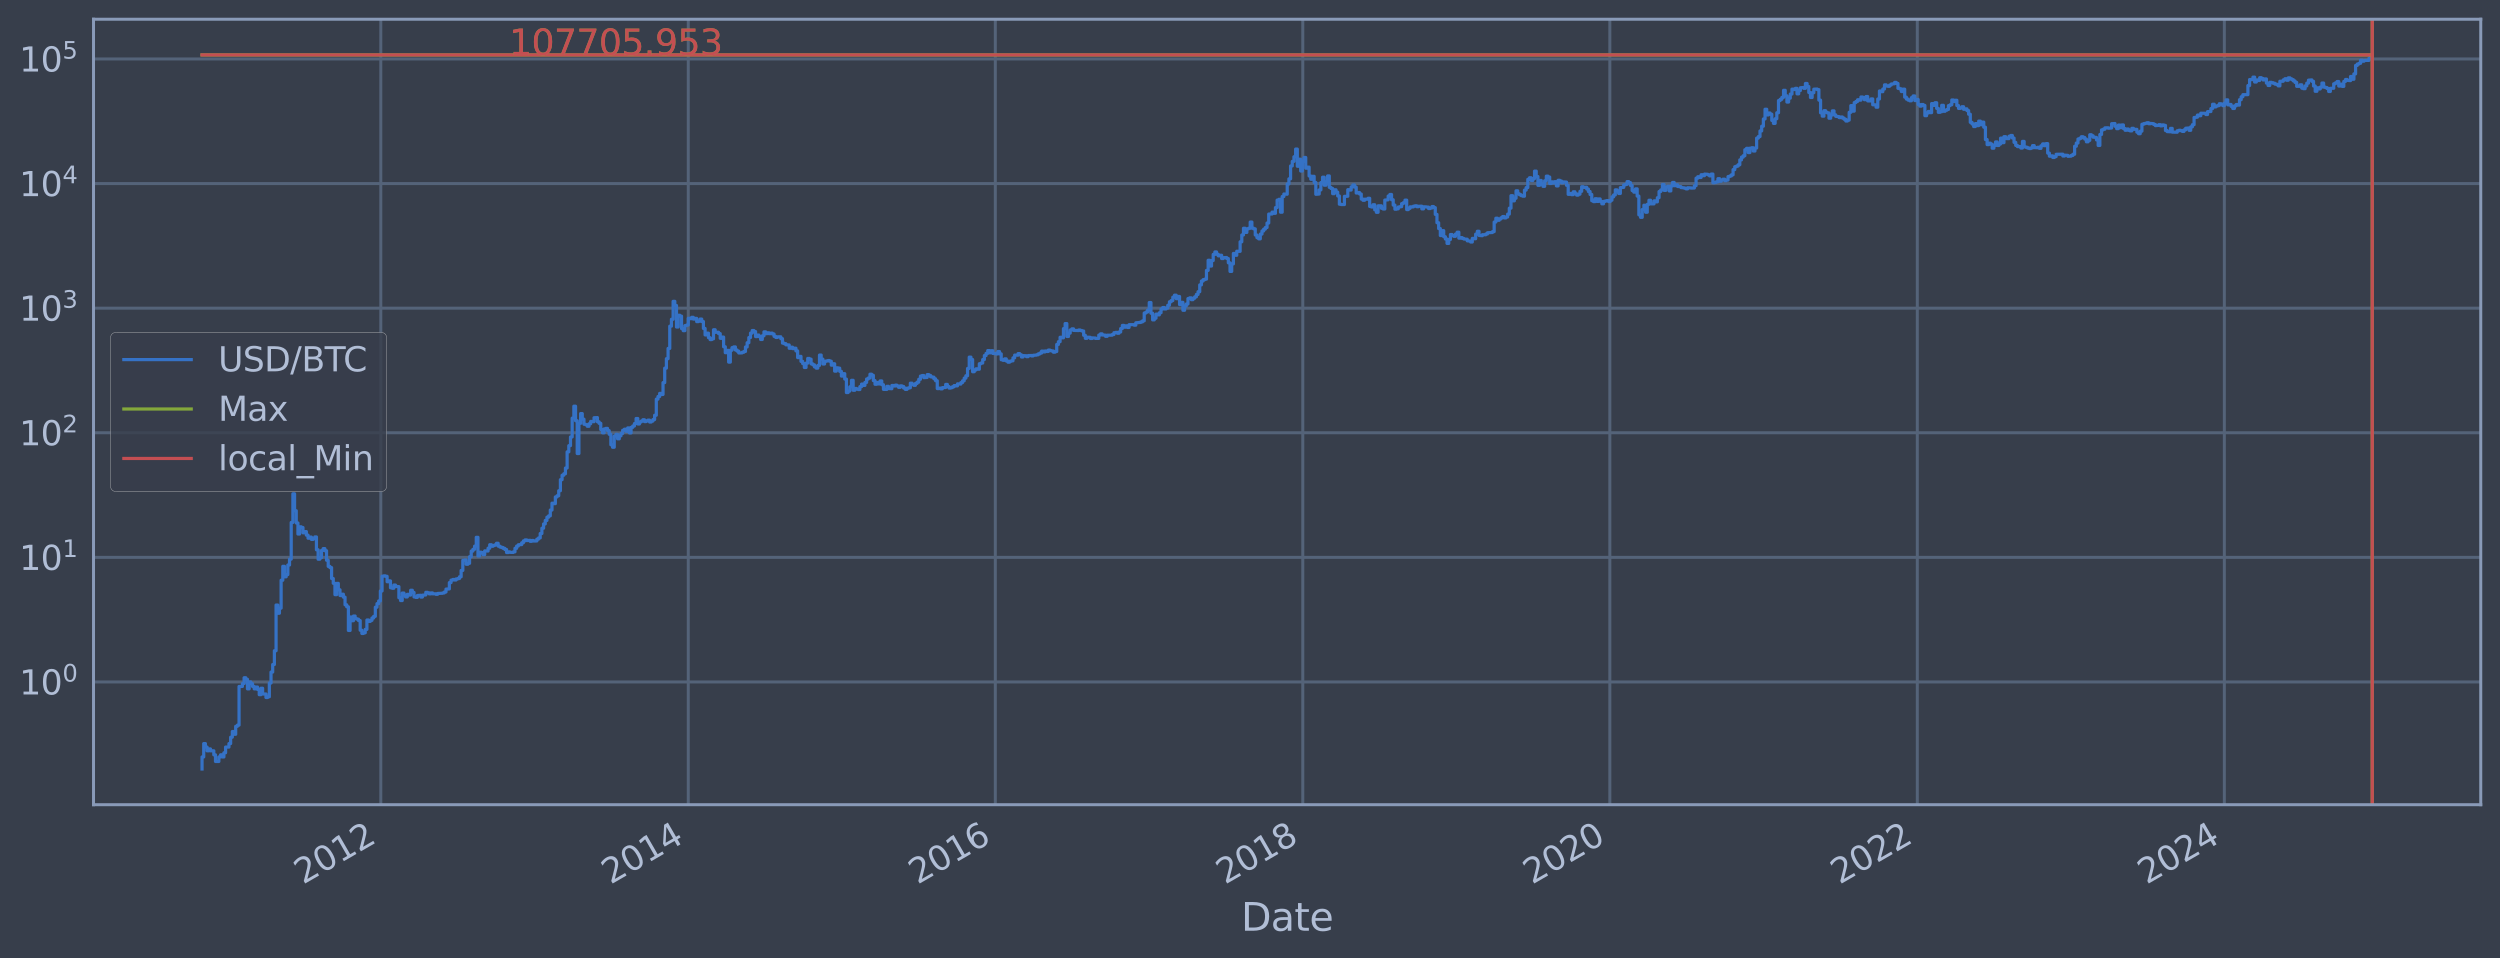 <?xml version="1.0" encoding="utf-8" standalone="no"?>
<!DOCTYPE svg PUBLIC "-//W3C//DTD SVG 1.1//EN"
  "http://www.w3.org/Graphics/SVG/1.1/DTD/svg11.dtd">
<svg xmlns:xlink="http://www.w3.org/1999/xlink" width="934.976pt" height="358.291pt" viewBox="0 0 934.976 358.291" xmlns="http://www.w3.org/2000/svg" version="1.1">
 <defs>
  <style type="text/css">*{stroke-linejoin: round; stroke-linecap: butt}</style>
 </defs>
 <g id="figure_1">
  <g id="patch_1">
   <path d="M 0 358.291 
L 934.976 358.291 
L 934.976 0 
L 0 0 
z
" style="fill: #373e4b"/>
  </g>
  <g id="axes_1">
   <g id="patch_2">
    <path d="M 34.976 300.96 
L 927.776 300.96 
L 927.776 7.2 
L 34.976 7.2 
z
" style="fill: #373e4b"/>
   </g>
   <g id="matplotlib.axis_1">
    <g id="xtick_1">
     <g id="line2d_1">
      <path d="M 142.413 300.96 
L 142.413 7.2 
" clip-path="url(#p47dd96a909)" style="fill: none; stroke: #546379; stroke-width: 1.12; stroke-linecap: square"/>
     </g>
     <g id="line2d_2"/>
     <g id="text_1">
      <!-- 2012 -->
      <g style="fill: #b1bed6" transform="translate(113.332 330.885) rotate(-30) scale(0.126 -0.126)">
       <defs>
        <path id="DejaVuSans-32" d="M 1228 531 
L 3431 531 
L 3431 0 
L 469 0 
L 469 531 
Q 828 903 1448 1529 
Q 2069 2156 2228 2338 
Q 2531 2678 2651 2914 
Q 2772 3150 2772 3378 
Q 2772 3750 2511 3984 
Q 2250 4219 1831 4219 
Q 1534 4219 1204 4116 
Q 875 4013 500 3803 
L 500 4441 
Q 881 4594 1212 4672 
Q 1544 4750 1819 4750 
Q 2544 4750 2975 4387 
Q 3406 4025 3406 3419 
Q 3406 3131 3298 2873 
Q 3191 2616 2906 2266 
Q 2828 2175 2409 1742 
Q 1991 1309 1228 531 
z
" transform="scale(0.016)"/>
        <path id="DejaVuSans-30" d="M 2034 4250 
Q 1547 4250 1301 3770 
Q 1056 3291 1056 2328 
Q 1056 1369 1301 889 
Q 1547 409 2034 409 
Q 2525 409 2770 889 
Q 3016 1369 3016 2328 
Q 3016 3291 2770 3770 
Q 2525 4250 2034 4250 
z
M 2034 4750 
Q 2819 4750 3233 4129 
Q 3647 3509 3647 2328 
Q 3647 1150 3233 529 
Q 2819 -91 2034 -91 
Q 1250 -91 836 529 
Q 422 1150 422 2328 
Q 422 3509 836 4129 
Q 1250 4750 2034 4750 
z
" transform="scale(0.016)"/>
        <path id="DejaVuSans-31" d="M 794 531 
L 1825 531 
L 1825 4091 
L 703 3866 
L 703 4441 
L 1819 4666 
L 2450 4666 
L 2450 531 
L 3481 531 
L 3481 0 
L 794 0 
L 794 531 
z
" transform="scale(0.016)"/>
       </defs>
       <use xlink:href="#DejaVuSans-32"/>
       <use xlink:href="#DejaVuSans-30" transform="translate(63.623 0)"/>
       <use xlink:href="#DejaVuSans-31" transform="translate(127.246 0)"/>
       <use xlink:href="#DejaVuSans-32" transform="translate(190.869 0)"/>
      </g>
     </g>
    </g>
    <g id="xtick_2">
     <g id="line2d_3">
      <path d="M 257.404 300.96 
L 257.404 7.2 
" clip-path="url(#p47dd96a909)" style="fill: none; stroke: #546379; stroke-width: 1.12; stroke-linecap: square"/>
     </g>
     <g id="line2d_4"/>
     <g id="text_2">
      <!-- 2014 -->
      <g style="fill: #b1bed6" transform="translate(228.323 330.885) rotate(-30) scale(0.126 -0.126)">
       <defs>
        <path id="DejaVuSans-34" d="M 2419 4116 
L 825 1625 
L 2419 1625 
L 2419 4116 
z
M 2253 4666 
L 3047 4666 
L 3047 1625 
L 3713 1625 
L 3713 1100 
L 3047 1100 
L 3047 0 
L 2419 0 
L 2419 1100 
L 313 1100 
L 313 1709 
L 2253 4666 
z
" transform="scale(0.016)"/>
       </defs>
       <use xlink:href="#DejaVuSans-32"/>
       <use xlink:href="#DejaVuSans-30" transform="translate(63.623 0)"/>
       <use xlink:href="#DejaVuSans-31" transform="translate(127.246 0)"/>
       <use xlink:href="#DejaVuSans-34" transform="translate(190.869 0)"/>
      </g>
     </g>
    </g>
    <g id="xtick_3">
     <g id="line2d_5">
      <path d="M 372.237 300.96 
L 372.237 7.2 
" clip-path="url(#p47dd96a909)" style="fill: none; stroke: #546379; stroke-width: 1.12; stroke-linecap: square"/>
     </g>
     <g id="line2d_6"/>
     <g id="text_3">
      <!-- 2016 -->
      <g style="fill: #b1bed6" transform="translate(343.156 330.885) rotate(-30) scale(0.126 -0.126)">
       <defs>
        <path id="DejaVuSans-36" d="M 2113 2584 
Q 1688 2584 1439 2293 
Q 1191 2003 1191 1497 
Q 1191 994 1439 701 
Q 1688 409 2113 409 
Q 2538 409 2786 701 
Q 3034 994 3034 1497 
Q 3034 2003 2786 2293 
Q 2538 2584 2113 2584 
z
M 3366 4563 
L 3366 3988 
Q 3128 4100 2886 4159 
Q 2644 4219 2406 4219 
Q 1781 4219 1451 3797 
Q 1122 3375 1075 2522 
Q 1259 2794 1537 2939 
Q 1816 3084 2150 3084 
Q 2853 3084 3261 2657 
Q 3669 2231 3669 1497 
Q 3669 778 3244 343 
Q 2819 -91 2113 -91 
Q 1303 -91 875 529 
Q 447 1150 447 2328 
Q 447 3434 972 4092 
Q 1497 4750 2381 4750 
Q 2619 4750 2861 4703 
Q 3103 4656 3366 4563 
z
" transform="scale(0.016)"/>
       </defs>
       <use xlink:href="#DejaVuSans-32"/>
       <use xlink:href="#DejaVuSans-30" transform="translate(63.623 0)"/>
       <use xlink:href="#DejaVuSans-31" transform="translate(127.246 0)"/>
       <use xlink:href="#DejaVuSans-36" transform="translate(190.869 0)"/>
      </g>
     </g>
    </g>
    <g id="xtick_4">
     <g id="line2d_7">
      <path d="M 487.228 300.96 
L 487.228 7.2 
" clip-path="url(#p47dd96a909)" style="fill: none; stroke: #546379; stroke-width: 1.12; stroke-linecap: square"/>
     </g>
     <g id="line2d_8"/>
     <g id="text_4">
      <!-- 2018 -->
      <g style="fill: #b1bed6" transform="translate(458.147 330.885) rotate(-30) scale(0.126 -0.126)">
       <defs>
        <path id="DejaVuSans-38" d="M 2034 2216 
Q 1584 2216 1326 1975 
Q 1069 1734 1069 1313 
Q 1069 891 1326 650 
Q 1584 409 2034 409 
Q 2484 409 2743 651 
Q 3003 894 3003 1313 
Q 3003 1734 2745 1975 
Q 2488 2216 2034 2216 
z
M 1403 2484 
Q 997 2584 770 2862 
Q 544 3141 544 3541 
Q 544 4100 942 4425 
Q 1341 4750 2034 4750 
Q 2731 4750 3128 4425 
Q 3525 4100 3525 3541 
Q 3525 3141 3298 2862 
Q 3072 2584 2669 2484 
Q 3125 2378 3379 2068 
Q 3634 1759 3634 1313 
Q 3634 634 3220 271 
Q 2806 -91 2034 -91 
Q 1263 -91 848 271 
Q 434 634 434 1313 
Q 434 1759 690 2068 
Q 947 2378 1403 2484 
z
M 1172 3481 
Q 1172 3119 1398 2916 
Q 1625 2713 2034 2713 
Q 2441 2713 2670 2916 
Q 2900 3119 2900 3481 
Q 2900 3844 2670 4047 
Q 2441 4250 2034 4250 
Q 1625 4250 1398 4047 
Q 1172 3844 1172 3481 
z
" transform="scale(0.016)"/>
       </defs>
       <use xlink:href="#DejaVuSans-32"/>
       <use xlink:href="#DejaVuSans-30" transform="translate(63.623 0)"/>
       <use xlink:href="#DejaVuSans-31" transform="translate(127.246 0)"/>
       <use xlink:href="#DejaVuSans-38" transform="translate(190.869 0)"/>
      </g>
     </g>
    </g>
    <g id="xtick_5">
     <g id="line2d_9">
      <path d="M 602.062 300.96 
L 602.062 7.2 
" clip-path="url(#p47dd96a909)" style="fill: none; stroke: #546379; stroke-width: 1.12; stroke-linecap: square"/>
     </g>
     <g id="line2d_10"/>
     <g id="text_5">
      <!-- 2020 -->
      <g style="fill: #b1bed6" transform="translate(572.981 330.885) rotate(-30) scale(0.126 -0.126)">
       <use xlink:href="#DejaVuSans-32"/>
       <use xlink:href="#DejaVuSans-30" transform="translate(63.623 0)"/>
       <use xlink:href="#DejaVuSans-32" transform="translate(127.246 0)"/>
       <use xlink:href="#DejaVuSans-30" transform="translate(190.869 0)"/>
      </g>
     </g>
    </g>
    <g id="xtick_6">
     <g id="line2d_11">
      <path d="M 717.053 300.96 
L 717.053 7.2 
" clip-path="url(#p47dd96a909)" style="fill: none; stroke: #546379; stroke-width: 1.12; stroke-linecap: square"/>
     </g>
     <g id="line2d_12"/>
     <g id="text_6">
      <!-- 2022 -->
      <g style="fill: #b1bed6" transform="translate(687.972 330.885) rotate(-30) scale(0.126 -0.126)">
       <use xlink:href="#DejaVuSans-32"/>
       <use xlink:href="#DejaVuSans-30" transform="translate(63.623 0)"/>
       <use xlink:href="#DejaVuSans-32" transform="translate(127.246 0)"/>
       <use xlink:href="#DejaVuSans-32" transform="translate(190.869 0)"/>
      </g>
     </g>
    </g>
    <g id="xtick_7">
     <g id="line2d_13">
      <path d="M 831.886 300.96 
L 831.886 7.2 
" clip-path="url(#p47dd96a909)" style="fill: none; stroke: #546379; stroke-width: 1.12; stroke-linecap: square"/>
     </g>
     <g id="line2d_14"/>
     <g id="text_7">
      <!-- 2024 -->
      <g style="fill: #b1bed6" transform="translate(802.805 330.885) rotate(-30) scale(0.126 -0.126)">
       <use xlink:href="#DejaVuSans-32"/>
       <use xlink:href="#DejaVuSans-30" transform="translate(63.623 0)"/>
       <use xlink:href="#DejaVuSans-32" transform="translate(127.246 0)"/>
       <use xlink:href="#DejaVuSans-34" transform="translate(190.869 0)"/>
      </g>
     </g>
    </g>
    <g id="text_8">
     <!-- Date -->
     <g style="fill: #b1bed6" transform="translate(464.167 348.096) scale(0.144 -0.144)">
      <defs>
       <path id="DejaVuSans-44" d="M 1259 4147 
L 1259 519 
L 2022 519 
Q 2988 519 3436 956 
Q 3884 1394 3884 2338 
Q 3884 3275 3436 3711 
Q 2988 4147 2022 4147 
L 1259 4147 
z
M 628 4666 
L 1925 4666 
Q 3281 4666 3915 4102 
Q 4550 3538 4550 2338 
Q 4550 1131 3912 565 
Q 3275 0 1925 0 
L 628 0 
L 628 4666 
z
" transform="scale(0.016)"/>
       <path id="DejaVuSans-61" d="M 2194 1759 
Q 1497 1759 1228 1600 
Q 959 1441 959 1056 
Q 959 750 1161 570 
Q 1363 391 1709 391 
Q 2188 391 2477 730 
Q 2766 1069 2766 1631 
L 2766 1759 
L 2194 1759 
z
M 3341 1997 
L 3341 0 
L 2766 0 
L 2766 531 
Q 2569 213 2275 61 
Q 1981 -91 1556 -91 
Q 1019 -91 701 211 
Q 384 513 384 1019 
Q 384 1609 779 1909 
Q 1175 2209 1959 2209 
L 2766 2209 
L 2766 2266 
Q 2766 2663 2505 2880 
Q 2244 3097 1772 3097 
Q 1472 3097 1187 3025 
Q 903 2953 641 2809 
L 641 3341 
Q 956 3463 1253 3523 
Q 1550 3584 1831 3584 
Q 2591 3584 2966 3190 
Q 3341 2797 3341 1997 
z
" transform="scale(0.016)"/>
       <path id="DejaVuSans-74" d="M 1172 4494 
L 1172 3500 
L 2356 3500 
L 2356 3053 
L 1172 3053 
L 1172 1153 
Q 1172 725 1289 603 
Q 1406 481 1766 481 
L 2356 481 
L 2356 0 
L 1766 0 
Q 1100 0 847 248 
Q 594 497 594 1153 
L 594 3053 
L 172 3053 
L 172 3500 
L 594 3500 
L 594 4494 
L 1172 4494 
z
" transform="scale(0.016)"/>
       <path id="DejaVuSans-65" d="M 3597 1894 
L 3597 1613 
L 953 1613 
Q 991 1019 1311 708 
Q 1631 397 2203 397 
Q 2534 397 2845 478 
Q 3156 559 3463 722 
L 3463 178 
Q 3153 47 2828 -22 
Q 2503 -91 2169 -91 
Q 1331 -91 842 396 
Q 353 884 353 1716 
Q 353 2575 817 3079 
Q 1281 3584 2069 3584 
Q 2775 3584 3186 3129 
Q 3597 2675 3597 1894 
z
M 3022 2063 
Q 3016 2534 2758 2815 
Q 2500 3097 2075 3097 
Q 1594 3097 1305 2825 
Q 1016 2553 972 2059 
L 3022 2063 
z
" transform="scale(0.016)"/>
      </defs>
      <use xlink:href="#DejaVuSans-44"/>
      <use xlink:href="#DejaVuSans-61" transform="translate(77.002 0)"/>
      <use xlink:href="#DejaVuSans-74" transform="translate(138.281 0)"/>
      <use xlink:href="#DejaVuSans-65" transform="translate(177.49 0)"/>
     </g>
    </g>
   </g>
   <g id="matplotlib.axis_2">
    <g id="ytick_1">
     <g id="line2d_15">
      <path d="M 34.976 255.038 
L 927.776 255.038 
" clip-path="url(#p47dd96a909)" style="fill: none; stroke: #546379; stroke-width: 1.12; stroke-linecap: square"/>
     </g>
     <g id="line2d_16"/>
     <g id="text_9">
      <!-- $\mathdefault{10^{0}}$ -->
      <g style="fill: #b1bed6" transform="translate(7.2 259.825) scale(0.126 -0.126)">
       <use xlink:href="#DejaVuSans-31" transform="translate(0 0.766)"/>
       <use xlink:href="#DejaVuSans-30" transform="translate(63.623 0.766)"/>
       <use xlink:href="#DejaVuSans-30" transform="translate(128.203 39.047) scale(0.7)"/>
      </g>
     </g>
    </g>
    <g id="ytick_2">
     <g id="line2d_17">
      <path d="M 34.976 208.441 
L 927.776 208.441 
" clip-path="url(#p47dd96a909)" style="fill: none; stroke: #546379; stroke-width: 1.12; stroke-linecap: square"/>
     </g>
     <g id="line2d_18"/>
     <g id="text_10">
      <!-- $\mathdefault{10^{1}}$ -->
      <g style="fill: #b1bed6" transform="translate(7.2 213.228) scale(0.126 -0.126)">
       <use xlink:href="#DejaVuSans-31" transform="translate(0 0.684)"/>
       <use xlink:href="#DejaVuSans-30" transform="translate(63.623 0.684)"/>
       <use xlink:href="#DejaVuSans-31" transform="translate(128.203 38.966) scale(0.7)"/>
      </g>
     </g>
    </g>
    <g id="ytick_3">
     <g id="line2d_19">
      <path d="M 34.976 161.845 
L 927.776 161.845 
" clip-path="url(#p47dd96a909)" style="fill: none; stroke: #546379; stroke-width: 1.12; stroke-linecap: square"/>
     </g>
     <g id="line2d_20"/>
     <g id="text_11">
      <!-- $\mathdefault{10^{2}}$ -->
      <g style="fill: #b1bed6" transform="translate(7.2 166.632) scale(0.126 -0.126)">
       <use xlink:href="#DejaVuSans-31" transform="translate(0 0.766)"/>
       <use xlink:href="#DejaVuSans-30" transform="translate(63.623 0.766)"/>
       <use xlink:href="#DejaVuSans-32" transform="translate(128.203 39.047) scale(0.7)"/>
      </g>
     </g>
    </g>
    <g id="ytick_4">
     <g id="line2d_21">
      <path d="M 34.976 115.248 
L 927.776 115.248 
" clip-path="url(#p47dd96a909)" style="fill: none; stroke: #546379; stroke-width: 1.12; stroke-linecap: square"/>
     </g>
     <g id="line2d_22"/>
     <g id="text_12">
      <!-- $\mathdefault{10^{3}}$ -->
      <g style="fill: #b1bed6" transform="translate(7.2 120.035) scale(0.126 -0.126)">
       <defs>
        <path id="DejaVuSans-33" d="M 2597 2516 
Q 3050 2419 3304 2112 
Q 3559 1806 3559 1356 
Q 3559 666 3084 287 
Q 2609 -91 1734 -91 
Q 1441 -91 1130 -33 
Q 819 25 488 141 
L 488 750 
Q 750 597 1062 519 
Q 1375 441 1716 441 
Q 2309 441 2620 675 
Q 2931 909 2931 1356 
Q 2931 1769 2642 2001 
Q 2353 2234 1838 2234 
L 1294 2234 
L 1294 2753 
L 1863 2753 
Q 2328 2753 2575 2939 
Q 2822 3125 2822 3475 
Q 2822 3834 2567 4026 
Q 2313 4219 1838 4219 
Q 1578 4219 1281 4162 
Q 984 4106 628 3988 
L 628 4550 
Q 988 4650 1302 4700 
Q 1616 4750 1894 4750 
Q 2613 4750 3031 4423 
Q 3450 4097 3450 3541 
Q 3450 3153 3228 2886 
Q 3006 2619 2597 2516 
z
" transform="scale(0.016)"/>
       </defs>
       <use xlink:href="#DejaVuSans-31" transform="translate(0 0.766)"/>
       <use xlink:href="#DejaVuSans-30" transform="translate(63.623 0.766)"/>
       <use xlink:href="#DejaVuSans-33" transform="translate(128.203 39.047) scale(0.7)"/>
      </g>
     </g>
    </g>
    <g id="ytick_5">
     <g id="line2d_23">
      <path d="M 34.976 68.652 
L 927.776 68.652 
" clip-path="url(#p47dd96a909)" style="fill: none; stroke: #546379; stroke-width: 1.12; stroke-linecap: square"/>
     </g>
     <g id="line2d_24"/>
     <g id="text_13">
      <!-- $\mathdefault{10^{4}}$ -->
      <g style="fill: #b1bed6" transform="translate(7.2 73.439) scale(0.126 -0.126)">
       <use xlink:href="#DejaVuSans-31" transform="translate(0 0.684)"/>
       <use xlink:href="#DejaVuSans-30" transform="translate(63.623 0.684)"/>
       <use xlink:href="#DejaVuSans-34" transform="translate(128.203 38.966) scale(0.7)"/>
      </g>
     </g>
    </g>
    <g id="ytick_6">
     <g id="line2d_25">
      <path d="M 34.976 22.055 
L 927.776 22.055 
" clip-path="url(#p47dd96a909)" style="fill: none; stroke: #546379; stroke-width: 1.12; stroke-linecap: square"/>
     </g>
     <g id="line2d_26"/>
     <g id="text_14">
      <!-- $\mathdefault{10^{5}}$ -->
      <g style="fill: #b1bed6" transform="translate(7.2 26.842) scale(0.126 -0.126)">
       <defs>
        <path id="DejaVuSans-35" d="M 691 4666 
L 3169 4666 
L 3169 4134 
L 1269 4134 
L 1269 2991 
Q 1406 3038 1543 3061 
Q 1681 3084 1819 3084 
Q 2600 3084 3056 2656 
Q 3513 2228 3513 1497 
Q 3513 744 3044 326 
Q 2575 -91 1722 -91 
Q 1428 -91 1123 -41 
Q 819 9 494 109 
L 494 744 
Q 775 591 1075 516 
Q 1375 441 1709 441 
Q 2250 441 2565 725 
Q 2881 1009 2881 1497 
Q 2881 1984 2565 2268 
Q 2250 2553 1709 2553 
Q 1456 2553 1204 2497 
Q 953 2441 691 2322 
L 691 4666 
z
" transform="scale(0.016)"/>
       </defs>
       <use xlink:href="#DejaVuSans-31" transform="translate(0 0.684)"/>
       <use xlink:href="#DejaVuSans-30" transform="translate(63.623 0.684)"/>
       <use xlink:href="#DejaVuSans-35" transform="translate(128.203 38.966) scale(0.7)"/>
      </g>
     </g>
    </g>
    <g id="ytick_7">
     <g id="line2d_27"/>
    </g>
    <g id="ytick_8">
     <g id="line2d_28"/>
    </g>
    <g id="ytick_9">
     <g id="line2d_29"/>
    </g>
    <g id="ytick_10">
     <g id="line2d_30"/>
    </g>
    <g id="ytick_11">
     <g id="line2d_31"/>
    </g>
    <g id="ytick_12">
     <g id="line2d_32"/>
    </g>
    <g id="ytick_13">
     <g id="line2d_33"/>
    </g>
    <g id="ytick_14">
     <g id="line2d_34"/>
    </g>
    <g id="ytick_15">
     <g id="line2d_35"/>
    </g>
    <g id="ytick_16">
     <g id="line2d_36"/>
    </g>
    <g id="ytick_17">
     <g id="line2d_37"/>
    </g>
    <g id="ytick_18">
     <g id="line2d_38"/>
    </g>
    <g id="ytick_19">
     <g id="line2d_39"/>
    </g>
    <g id="ytick_20">
     <g id="line2d_40"/>
    </g>
    <g id="ytick_21">
     <g id="line2d_41"/>
    </g>
    <g id="ytick_22">
     <g id="line2d_42"/>
    </g>
    <g id="ytick_23">
     <g id="line2d_43"/>
    </g>
    <g id="ytick_24">
     <g id="line2d_44"/>
    </g>
    <g id="ytick_25">
     <g id="line2d_45"/>
    </g>
    <g id="ytick_26">
     <g id="line2d_46"/>
    </g>
    <g id="ytick_27">
     <g id="line2d_47"/>
    </g>
    <g id="ytick_28">
     <g id="line2d_48"/>
    </g>
    <g id="ytick_29">
     <g id="line2d_49"/>
    </g>
    <g id="ytick_30">
     <g id="line2d_50"/>
    </g>
    <g id="ytick_31">
     <g id="line2d_51"/>
    </g>
    <g id="ytick_32">
     <g id="line2d_52"/>
    </g>
    <g id="ytick_33">
     <g id="line2d_53"/>
    </g>
    <g id="ytick_34">
     <g id="line2d_54"/>
    </g>
    <g id="ytick_35">
     <g id="line2d_55"/>
    </g>
    <g id="ytick_36">
     <g id="line2d_56"/>
    </g>
    <g id="ytick_37">
     <g id="line2d_57"/>
    </g>
    <g id="ytick_38">
     <g id="line2d_58"/>
    </g>
    <g id="ytick_39">
     <g id="line2d_59"/>
    </g>
    <g id="ytick_40">
     <g id="line2d_60"/>
    </g>
    <g id="ytick_41">
     <g id="line2d_61"/>
    </g>
    <g id="ytick_42">
     <g id="line2d_62"/>
    </g>
    <g id="ytick_43">
     <g id="line2d_63"/>
    </g>
    <g id="ytick_44">
     <g id="line2d_64"/>
    </g>
    <g id="ytick_45">
     <g id="line2d_65"/>
    </g>
    <g id="ytick_46">
     <g id="line2d_66"/>
    </g>
    <g id="ytick_47">
     <g id="line2d_67"/>
    </g>
    <g id="ytick_48">
     <g id="line2d_68"/>
    </g>
    <g id="ytick_49">
     <g id="line2d_69"/>
    </g>
    <g id="ytick_50">
     <g id="line2d_70"/>
    </g>
    <g id="ytick_51">
     <g id="line2d_71"/>
    </g>
    <g id="ytick_52">
     <g id="line2d_72"/>
    </g>
    <g id="ytick_53">
     <g id="line2d_73"/>
    </g>
    <g id="ytick_54">
     <g id="line2d_74"/>
    </g>
    <g id="ytick_55">
     <g id="line2d_75"/>
    </g>
   </g>
   <g id="line2d_76">
    <path d="M 75.558 287.607 
L 75.558 283.092 
L 76.187 283.092 
L 76.187 278.096 
L 76.816 278.096 
L 76.816 279.402 
L 77.445 279.402 
L 77.445 280.798 
L 78.075 280.798 
L 78.075 280.088 
L 78.704 280.088 
L 78.704 280.798 
L 79.962 280.798 
L 79.962 282.298 
L 80.592 282.298 
L 80.592 284.779 
L 81.85 284.779 
L 81.85 283.092 
L 82.479 283.092 
L 82.479 282.298 
L 83.109 282.298 
L 83.109 283.092 
L 83.738 283.092 
L 83.738 281.534 
L 84.367 281.534 
L 84.367 279.402 
L 85.625 279.402 
L 85.625 278.096 
L 86.255 278.096 
L 86.255 275.712 
L 86.884 275.712 
L 86.884 273.58 
L 87.513 273.58 
L 87.513 274.618 
L 88.142 274.618 
L 88.142 271.652 
L 88.772 271.652 
L 88.772 271.197 
L 89.401 271.197 
L 89.401 256.725 
L 90.659 256.725 
L 90.659 255.654 
L 91.288 255.654 
L 91.288 253.48 
L 91.918 253.48 
L 91.918 254.05 
L 92.547 254.05 
L 92.547 257.625 
L 93.176 257.625 
L 93.176 255.038 
L 93.805 255.038 
L 93.805 255.654 
L 94.435 255.654 
L 94.435 256.725 
L 95.064 256.725 
L 95.064 257.625 
L 95.693 257.625 
L 95.693 256.946 
L 96.322 256.946 
L 96.322 257.856 
L 96.951 257.856 
L 96.951 259.808 
L 97.581 259.808 
L 97.581 257.396 
L 98.21 257.396 
L 98.21 259.553 
L 99.468 259.553 
L 99.468 260.859 
L 100.098 260.859 
L 100.098 260.591 
L 100.727 260.591 
L 100.727 255.447 
L 101.356 255.447 
L 101.356 251.348 
L 101.985 251.348 
L 101.985 248.52 
L 102.614 248.52 
L 102.614 243.369 
L 103.244 243.369 
L 103.244 226.288 
L 103.873 226.288 
L 103.873 229.342 
L 104.502 229.342 
L 104.502 227.444 
L 105.131 227.444 
L 105.131 217.004 
L 105.761 217.004 
L 105.761 211.802 
L 106.39 211.802 
L 106.39 215.717 
L 107.019 215.717 
L 107.019 214.893 
L 107.648 214.893 
L 107.648 211.306 
L 108.278 211.306 
L 108.278 209.12 
L 108.907 209.12 
L 108.907 195.399 
L 109.536 195.399 
L 109.536 184.689 
L 110.165 184.689 
L 110.165 191.013 
L 110.794 191.013 
L 110.794 195.591 
L 111.424 195.591 
L 111.424 199.716 
L 112.053 199.716 
L 112.053 197.024 
L 112.682 197.024 
L 112.682 197.291 
L 113.311 197.291 
L 113.311 199.261 
L 113.941 199.261 
L 113.941 198.804 
L 114.57 198.804 
L 114.57 200.142 
L 115.199 200.142 
L 115.199 201.274 
L 115.828 201.274 
L 115.828 200.866 
L 116.457 200.866 
L 116.457 201.734 
L 117.087 201.734 
L 117.087 201.488 
L 117.716 201.488 
L 117.716 200.811 
L 118.345 200.811 
L 118.345 205.613 
L 118.974 205.613 
L 118.974 209.141 
L 119.604 209.141 
L 119.604 208.583 
L 120.233 208.583 
L 120.233 205.861 
L 120.862 205.861 
L 120.862 205.178 
L 121.491 205.178 
L 121.491 205.968 
L 122.12 205.968 
L 122.12 209.522 
L 122.75 209.522 
L 122.75 211.825 
L 123.379 211.825 
L 123.379 212.285 
L 124.008 212.285 
L 124.008 216.365 
L 124.637 216.365 
L 124.637 218.148 
L 125.267 218.148 
L 125.267 222.387 
L 125.896 222.387 
L 125.896 218.18 
L 126.525 218.18 
L 126.525 220.576 
L 127.154 220.576 
L 127.154 222.712 
L 127.784 222.712 
L 127.784 222.227 
L 128.413 222.227 
L 128.413 223.336 
L 129.042 223.336 
L 129.042 226.19 
L 129.671 226.19 
L 129.671 226.933 
L 130.3 226.933 
L 130.3 235.779 
L 130.93 235.779 
L 130.93 230.754 
L 131.559 230.754 
L 131.559 232.142 
L 132.188 232.142 
L 132.188 230.392 
L 132.817 230.392 
L 132.817 231.373 
L 133.447 231.373 
L 133.447 231.563 
L 134.076 231.563 
L 134.076 232.077 
L 134.705 232.077 
L 134.705 235.701 
L 135.334 235.701 
L 135.334 236.904 
L 135.963 236.904 
L 135.963 236.658 
L 136.593 236.658 
L 136.593 235.392 
L 137.222 235.392 
L 137.222 231.882 
L 137.851 231.882 
L 137.851 232.405 
L 138.48 232.405 
L 138.48 232.012 
L 139.11 232.012 
L 139.11 231.124 
L 139.739 231.124 
L 139.739 230.512 
L 140.368 230.512 
L 140.368 227.085 
L 140.997 227.085 
L 140.997 225.757 
L 141.626 225.757 
L 141.626 224.736 
L 142.256 224.736 
L 142.256 221.023 
L 142.885 221.023 
L 142.885 215.486 
L 143.514 215.486 
L 143.514 215.372 
L 144.143 215.372 
L 144.143 215.544 
L 144.773 215.544 
L 144.773 217.568 
L 145.402 217.568 
L 145.402 217.252 
L 146.031 217.252 
L 146.031 219.817 
L 146.66 219.817 
L 146.66 219.995 
L 147.289 219.995 
L 147.289 218.812 
L 147.919 218.812 
L 147.919 219.326 
L 149.177 219.395 
L 149.177 223.549 
L 149.806 223.549 
L 149.806 224.6 
L 150.436 224.6 
L 150.436 221.791 
L 151.065 221.791 
L 151.065 222.549 
L 151.694 222.549 
L 151.694 223.252 
L 152.323 223.252 
L 152.323 222.267 
L 152.953 222.267 
L 152.953 222.549 
L 153.582 222.549 
L 153.582 220.761 
L 154.211 220.761 
L 154.211 221.558 
L 154.84 221.558 
L 154.84 223.252 
L 155.469 223.252 
L 155.469 223.421 
L 156.099 223.421 
L 156.099 222.712 
L 157.357 222.631 
L 157.357 223.294 
L 157.986 223.294 
L 157.986 222.59 
L 159.245 222.509 
L 159.245 221.519 
L 159.874 221.519 
L 159.874 221.713 
L 160.503 221.713 
L 160.503 222.107 
L 161.132 222.107 
L 161.132 221.752 
L 161.762 221.752 
L 161.762 222.067 
L 163.02 222.067 
L 163.02 222.267 
L 163.649 222.267 
L 163.649 221.949 
L 165.537 221.87 
L 165.537 221.752 
L 166.166 221.752 
L 166.166 221.404 
L 166.795 221.404 
L 166.795 220.32 
L 168.054 220.247 
L 168.054 217.888 
L 168.683 217.888 
L 168.683 216.973 
L 169.312 216.973 
L 169.312 216.727 
L 169.942 216.727 
L 169.942 216.911 
L 170.571 216.911 
L 170.571 216.515 
L 171.2 216.515 
L 171.2 216.365 
L 171.829 216.365 
L 171.829 215.717 
L 172.458 215.717 
L 172.458 213.34 
L 173.088 213.34 
L 173.088 209.543 
L 173.717 209.543 
L 173.717 209.415 
L 174.346 209.415 
L 174.346 211.028 
L 174.975 211.028 
L 174.975 210.686 
L 175.605 210.686 
L 175.605 208.2 
L 176.234 208.2 
L 176.234 206.094 
L 176.863 206.094 
L 176.863 205.438 
L 177.492 205.438 
L 177.492 204.252 
L 178.122 204.252 
L 178.122 200.95 
L 178.751 200.95 
L 178.751 207.922 
L 179.38 207.922 
L 179.38 206.531 
L 180.009 206.531 
L 180.009 206.679 
L 180.638 206.679 
L 180.638 207.415 
L 181.268 207.415 
L 181.268 206.022 
L 182.526 206.076 
L 182.526 205.023 
L 183.155 205.023 
L 183.155 203.716 
L 183.785 203.716 
L 183.785 204.285 
L 184.414 204.285 
L 184.414 203.99 
L 185.043 203.99 
L 185.043 203.796 
L 185.672 203.796 
L 185.672 203.179 
L 186.301 203.179 
L 186.301 204.252 
L 186.931 204.252 
L 186.931 204.584 
L 187.56 204.584 
L 187.56 204.785 
L 188.189 204.785 
L 188.189 205.092 
L 188.818 205.092 
L 188.818 205.508 
L 189.448 205.508 
L 189.448 206.642 
L 190.077 206.642 
L 190.077 206.402 
L 190.706 206.402 
L 190.706 206.568 
L 191.964 206.605 
L 191.964 206.384 
L 192.594 206.384 
L 192.594 205.057 
L 193.223 205.057 
L 193.223 204.219 
L 193.852 204.219 
L 193.852 203.732 
L 195.111 203.668 
L 195.111 202.992 
L 195.74 202.992 
L 195.74 202.293 
L 196.369 202.293 
L 196.369 201.923 
L 196.998 201.923 
L 196.998 202.174 
L 198.257 202.07 
L 198.257 202.443 
L 198.886 202.443 
L 198.886 202.144 
L 199.515 202.144 
L 199.515 202.338 
L 200.774 202.308 
L 200.774 201.647 
L 201.403 201.647 
L 201.403 201.189 
L 202.032 201.189 
L 202.032 199.533 
L 202.661 199.533 
L 202.661 197.549 
L 203.291 197.549 
L 203.291 195.948 
L 203.92 195.948 
L 203.92 194.638 
L 204.549 194.638 
L 204.549 193.427 
L 205.178 193.427 
L 205.178 192.922 
L 205.807 192.922 
L 205.807 190.75 
L 206.437 190.75 
L 206.437 188.192 
L 207.066 188.192 
L 207.066 188.356 
L 207.695 188.356 
L 207.695 185.861 
L 208.324 185.861 
L 208.324 185.415 
L 208.954 185.415 
L 208.954 183.528 
L 209.583 183.528 
L 209.583 179.4 
L 210.212 179.4 
L 210.212 177.736 
L 210.841 177.736 
L 210.841 177.184 
L 211.47 177.184 
L 211.47 175.031 
L 212.1 175.031 
L 212.1 168.99 
L 212.729 168.99 
L 212.729 166.669 
L 213.358 166.669 
L 213.358 163.422 
L 213.987 163.422 
L 213.987 156.38 
L 214.617 156.38 
L 214.617 151.92 
L 215.246 151.92 
L 215.246 157.345 
L 215.875 157.345 
L 215.875 169.619 
L 216.504 169.619 
L 216.504 158.338 
L 217.133 158.338 
L 217.133 154.677 
L 217.763 154.677 
L 217.763 156.77 
L 218.392 156.77 
L 218.392 158.667 
L 219.021 158.667 
L 219.021 158.845 
L 219.65 158.845 
L 219.65 159.427 
L 220.28 159.427 
L 220.28 158.497 
L 220.909 158.497 
L 220.909 157.603 
L 222.167 157.705 
L 222.167 156.228 
L 223.426 156.18 
L 223.426 157.751 
L 224.055 157.751 
L 224.055 158.329 
L 224.684 158.329 
L 224.684 160.646 
L 225.313 160.646 
L 225.313 161.849 
L 225.943 161.849 
L 225.943 160.402 
L 226.572 160.402 
L 226.572 160.222 
L 227.201 160.222 
L 227.201 161.051 
L 227.83 161.051 
L 227.83 162.409 
L 228.46 162.409 
L 228.46 166.35 
L 229.089 166.35 
L 229.089 167.268 
L 229.718 167.268 
L 229.718 163.099 
L 230.347 163.099 
L 230.347 162.451 
L 230.976 162.451 
L 230.976 164.114 
L 231.606 164.114 
L 231.606 162.987 
L 232.235 162.987 
L 232.235 162.109 
L 232.864 162.109 
L 232.864 160.931 
L 233.493 160.931 
L 233.493 160.528 
L 234.123 160.528 
L 234.123 161.286 
L 234.752 161.286 
L 234.752 160.036 
L 235.381 160.036 
L 235.381 161.903 
L 236.01 161.903 
L 236.01 159.837 
L 236.639 159.837 
L 236.639 159.321 
L 237.269 159.321 
L 237.269 158.41 
L 237.898 158.41 
L 237.898 156.521 
L 238.527 156.521 
L 238.527 158.562 
L 239.156 158.562 
L 239.156 157.817 
L 239.786 157.817 
L 239.786 157.483 
L 240.415 157.483 
L 240.415 156.989 
L 241.044 156.989 
L 241.044 157.667 
L 241.673 157.667 
L 241.673 157.386 
L 242.302 157.386 
L 242.302 157.128 
L 242.932 157.128 
L 242.932 157.83 
L 243.561 157.83 
L 243.561 157.472 
L 244.19 157.472 
L 244.19 156.914 
L 244.819 156.914 
L 244.819 155.299 
L 245.449 155.299 
L 245.449 149.273 
L 246.078 149.273 
L 246.078 148.296 
L 246.707 148.296 
L 246.707 147.131 
L 247.336 147.131 
L 247.336 147.516 
L 247.965 147.516 
L 247.965 143.093 
L 248.595 143.093 
L 248.595 137.684 
L 249.224 137.684 
L 249.224 134.148 
L 249.853 134.148 
L 249.853 130.313 
L 250.482 130.313 
L 250.482 121.987 
L 251.112 121.987 
L 251.112 119.399 
L 251.741 119.399 
L 251.741 112.704 
L 252.37 112.704 
L 252.37 114.257 
L 252.999 114.257 
L 252.999 122.296 
L 253.629 122.296 
L 253.629 117.907 
L 254.258 117.907 
L 254.258 118.23 
L 254.887 118.23 
L 254.887 122.895 
L 255.516 122.895 
L 255.516 123.657 
L 256.145 123.657 
L 256.145 121.784 
L 256.775 121.784 
L 256.775 121.561 
L 257.404 121.561 
L 257.404 119.049 
L 258.033 119.049 
L 258.033 119.183 
L 258.662 119.183 
L 258.662 118.679 
L 259.292 118.679 
L 259.292 119.335 
L 259.921 119.335 
L 259.921 119.072 
L 260.55 119.072 
L 260.55 120.276 
L 261.179 120.276 
L 261.179 120.131 
L 261.808 120.131 
L 261.808 119.336 
L 262.438 119.336 
L 262.438 120.25 
L 263.067 120.25 
L 263.067 122.834 
L 263.696 122.834 
L 263.696 125.251 
L 264.325 125.251 
L 264.325 124.599 
L 264.955 124.599 
L 264.955 126.289 
L 265.584 126.289 
L 265.584 126.999 
L 266.213 126.999 
L 266.213 126.713 
L 266.842 126.713 
L 266.842 123.331 
L 267.471 123.331 
L 267.471 124.283 
L 268.73 124.247 
L 268.73 124.769 
L 269.359 124.769 
L 269.359 126.521 
L 269.988 126.521 
L 269.988 126.07 
L 270.618 126.07 
L 270.618 129.684 
L 271.247 129.684 
L 271.247 131.902 
L 271.876 131.902 
L 271.876 131.051 
L 272.505 131.051 
L 272.505 135.423 
L 273.135 135.423 
L 273.135 130.978 
L 273.764 130.978 
L 273.764 130.012 
L 274.393 130.012 
L 274.393 129.745 
L 275.022 129.745 
L 275.022 130.897 
L 275.651 130.897 
L 275.651 131.316 
L 276.281 131.316 
L 276.281 132.012 
L 277.539 131.972 
L 277.539 131.75 
L 278.168 131.75 
L 278.168 131.447 
L 278.798 131.447 
L 278.798 129.762 
L 279.427 129.762 
L 279.427 128.176 
L 280.056 128.176 
L 280.056 126.237 
L 280.685 126.237 
L 280.685 124.575 
L 281.314 124.575 
L 281.314 123.611 
L 281.944 123.611 
L 281.944 124.003 
L 282.573 124.003 
L 282.573 125.872 
L 283.202 125.872 
L 283.202 125.317 
L 283.831 125.317 
L 283.831 125.893 
L 284.461 125.893 
L 284.461 126.954 
L 285.09 126.954 
L 285.09 125.586 
L 285.719 125.586 
L 285.719 124.111 
L 286.348 124.111 
L 286.348 124.78 
L 286.977 124.78 
L 286.977 124.47 
L 287.607 124.47 
L 287.607 124.789 
L 288.236 124.789 
L 288.236 124.598 
L 288.865 124.598 
L 288.865 124.908 
L 289.494 124.908 
L 289.494 125.8 
L 290.124 125.8 
L 290.124 126.2 
L 290.753 126.2 
L 290.753 125.977 
L 292.011 125.961 
L 292.011 126.659 
L 292.64 126.659 
L 292.64 128.331 
L 293.27 128.331 
L 293.27 128.527 
L 293.899 128.527 
L 293.899 128.953 
L 295.157 129.009 
L 295.157 130.255 
L 295.787 130.255 
L 295.787 129.853 
L 296.416 129.853 
L 296.416 130.383 
L 297.045 130.383 
L 297.045 130.231 
L 297.674 130.231 
L 297.674 131.233 
L 298.304 131.233 
L 298.304 133.733 
L 298.933 133.733 
L 298.933 133.282 
L 299.562 133.282 
L 299.562 135.158 
L 300.191 135.158 
L 300.191 135.985 
L 300.82 135.985 
L 300.82 137.436 
L 301.45 137.436 
L 301.45 135.814 
L 302.079 135.814 
L 302.079 134.053 
L 302.708 134.053 
L 302.708 134.332 
L 303.337 134.332 
L 303.337 136.081 
L 303.967 136.081 
L 303.967 136.441 
L 304.596 136.441 
L 304.596 137.211 
L 305.225 137.211 
L 305.225 137.67 
L 305.854 137.67 
L 305.854 136.671 
L 306.483 136.671 
L 306.483 132.794 
L 307.113 132.794 
L 307.113 134.31 
L 307.742 134.31 
L 307.742 136.122 
L 308.371 136.122 
L 308.371 135.119 
L 309 135.119 
L 309 134.99 
L 309.63 134.99 
L 309.63 134.849 
L 310.259 134.849 
L 310.259 135.094 
L 310.888 135.094 
L 310.888 136.563 
L 311.517 136.563 
L 311.517 136.047 
L 312.146 136.047 
L 312.146 138.802 
L 312.776 138.802 
L 312.776 137.563 
L 313.405 137.563 
L 313.405 137.687 
L 314.034 137.687 
L 314.034 138.884 
L 314.663 138.884 
L 314.663 140.644 
L 315.293 140.644 
L 315.293 139.748 
L 315.922 139.748 
L 315.922 141.769 
L 316.551 141.769 
L 316.551 146.81 
L 317.18 146.81 
L 317.18 146.259 
L 317.809 146.259 
L 317.809 144.666 
L 318.439 144.666 
L 318.439 142.236 
L 319.068 142.236 
L 319.068 145.958 
L 319.697 145.958 
L 319.697 145.281 
L 320.326 145.281 
L 320.326 145.531 
L 320.956 145.531 
L 320.956 145.676 
L 321.585 145.676 
L 321.585 144.597 
L 322.214 144.597 
L 322.214 143.646 
L 322.843 143.646 
L 322.843 144.133 
L 323.473 144.133 
L 323.473 143.021 
L 324.102 143.021 
L 324.102 141.74 
L 324.731 141.74 
L 324.731 141.373 
L 325.36 141.373 
L 325.36 139.959 
L 325.989 139.959 
L 325.989 140.349 
L 326.619 140.349 
L 326.619 142.345 
L 327.248 142.345 
L 327.248 143.711 
L 327.877 143.711 
L 327.877 143.064 
L 328.506 143.064 
L 328.506 143.588 
L 329.136 143.588 
L 329.136 142.468 
L 329.765 142.468 
L 329.765 143.877 
L 330.394 143.877 
L 330.394 145.614 
L 331.652 145.648 
L 331.652 144.481 
L 332.282 144.481 
L 332.282 145.318 
L 333.54 145.378 
L 333.54 144.173 
L 334.169 144.173 
L 334.169 144.369 
L 334.799 144.369 
L 334.799 144.048 
L 335.428 144.048 
L 335.428 144.351 
L 336.057 144.351 
L 336.057 144.867 
L 336.686 144.867 
L 336.686 144.318 
L 337.315 144.318 
L 337.315 144.527 
L 337.945 144.527 
L 337.945 145.136 
L 338.574 145.136 
L 338.574 145.626 
L 339.203 145.626 
L 339.203 145.196 
L 339.832 145.196 
L 339.832 145.025 
L 340.462 145.025 
L 340.462 143.304 
L 341.091 143.304 
L 341.091 143.731 
L 341.72 143.731 
L 341.72 144.111 
L 342.349 144.111 
L 342.349 143.418 
L 342.978 143.418 
L 342.978 142.927 
L 343.608 142.927 
L 343.608 141.855 
L 344.237 141.855 
L 344.237 140.656 
L 344.866 140.656 
L 344.866 140.444 
L 345.495 140.444 
L 345.495 141.246 
L 346.754 141.156 
L 346.754 140.103 
L 347.383 140.103 
L 347.383 140.407 
L 348.012 140.407 
L 348.012 140.928 
L 348.642 140.928 
L 348.642 141.058 
L 349.271 141.058 
L 349.271 141.671 
L 349.9 141.671 
L 349.9 142.397 
L 350.529 142.397 
L 350.529 145.322 
L 351.158 145.322 
L 351.158 145.154 
L 351.788 145.154 
L 351.788 145.424 
L 352.417 145.424 
L 352.417 144.967 
L 353.675 144.925 
L 353.675 143.776 
L 354.305 143.776 
L 354.305 144.577 
L 354.934 144.577 
L 354.934 145.137 
L 355.563 145.137 
L 355.563 144.975 
L 356.192 144.975 
L 356.192 144.64 
L 356.821 144.64 
L 356.821 144.201 
L 357.451 144.201 
L 357.451 144.317 
L 358.08 144.317 
L 358.08 143.563 
L 359.338 143.651 
L 359.338 143.103 
L 359.968 143.103 
L 359.968 142.428 
L 360.597 142.428 
L 360.597 141.421 
L 361.226 141.421 
L 361.226 140.531 
L 361.855 140.531 
L 361.855 137.796 
L 362.484 137.796 
L 362.484 133.564 
L 363.114 133.564 
L 363.114 134.458 
L 363.743 134.458 
L 363.743 139.016 
L 364.372 139.016 
L 364.372 138.372 
L 365.001 138.372 
L 365.001 137.937 
L 365.631 137.937 
L 365.631 138.087 
L 366.26 138.087 
L 366.26 136.036 
L 366.889 136.036 
L 366.889 135.778 
L 367.518 135.778 
L 367.518 134.462 
L 368.147 134.462 
L 368.147 132.973 
L 368.777 132.973 
L 368.777 132.168 
L 369.406 132.168 
L 369.406 131.113 
L 370.035 131.113 
L 370.035 131.938 
L 370.664 131.938 
L 370.664 131.161 
L 371.294 131.161 
L 371.294 132.176 
L 372.552 132.198 
L 372.552 132.362 
L 373.181 132.362 
L 373.181 131.478 
L 373.811 131.478 
L 373.811 132.348 
L 374.44 132.348 
L 374.44 134.538 
L 375.069 134.538 
L 375.069 134.749 
L 375.698 134.749 
L 375.698 134.217 
L 376.327 134.217 
L 376.327 135.011 
L 376.957 135.011 
L 376.957 135.453 
L 377.586 135.453 
L 377.586 135.097 
L 378.215 135.097 
L 378.215 134.934 
L 378.844 134.934 
L 378.844 133.831 
L 379.474 133.831 
L 379.474 132.804 
L 380.732 132.84 
L 380.732 132.252 
L 381.361 132.252 
L 381.361 132.683 
L 381.99 132.683 
L 381.99 133.505 
L 382.62 133.505 
L 382.62 132.997 
L 383.878 133.046 
L 383.878 133.392 
L 384.507 133.392 
L 384.507 132.978 
L 385.766 132.95 
L 385.766 133.107 
L 386.395 133.107 
L 386.395 132.875 
L 387.653 132.806 
L 387.653 132.677 
L 388.283 132.677 
L 388.283 132.353 
L 388.912 132.353 
L 388.912 132.049 
L 389.541 132.049 
L 389.541 131.321 
L 390.17 131.321 
L 390.17 131.62 
L 390.8 131.62 
L 390.8 131.273 
L 391.429 131.273 
L 391.429 131.436 
L 392.058 131.436 
L 392.058 130.933 
L 392.687 130.933 
L 392.687 131.147 
L 393.316 131.147 
L 393.316 131.269 
L 393.946 131.269 
L 393.946 131.715 
L 394.575 131.715 
L 394.575 131.466 
L 395.204 131.466 
L 395.204 128.823 
L 395.833 128.823 
L 395.833 127.793 
L 396.463 127.793 
L 396.463 126.142 
L 397.092 126.142 
L 397.092 126.343 
L 397.721 126.343 
L 397.721 122.899 
L 398.35 122.899 
L 398.35 121.017 
L 398.98 121.017 
L 398.98 125.829 
L 399.609 125.829 
L 399.609 124.592 
L 400.238 124.592 
L 400.238 123.414 
L 400.867 123.414 
L 400.867 122.994 
L 401.496 122.994 
L 401.496 123.565 
L 403.384 123.616 
L 403.384 123.428 
L 404.013 123.428 
L 404.013 123.611 
L 404.643 123.611 
L 404.643 123.794 
L 405.272 123.794 
L 405.272 125.399 
L 405.901 125.399 
L 405.901 126.527 
L 406.53 126.527 
L 406.53 126.098 
L 407.789 126.155 
L 407.789 126.591 
L 408.418 126.591 
L 408.418 126.368 
L 409.676 126.42 
L 409.676 126.57 
L 410.935 126.553 
L 410.935 125.312 
L 411.564 125.312 
L 411.564 124.868 
L 412.193 124.868 
L 412.193 125.284 
L 413.452 125.34 
L 413.452 125.786 
L 414.081 125.786 
L 414.081 125.358 
L 415.969 125.345 
L 415.969 125.104 
L 416.598 125.104 
L 416.598 124.433 
L 417.227 124.433 
L 417.227 124.312 
L 417.856 124.312 
L 417.856 124.634 
L 418.486 124.634 
L 418.486 124.156 
L 419.115 124.156 
L 419.115 122.877 
L 419.744 122.877 
L 419.744 121.711 
L 420.373 121.711 
L 420.373 122.366 
L 421.002 122.366 
L 421.002 121.854 
L 421.632 121.854 
L 421.632 122.455 
L 422.261 122.455 
L 422.261 121.428 
L 424.149 121.422 
L 424.149 121.616 
L 424.778 121.616 
L 424.778 120.723 
L 426.036 120.63 
L 426.036 120.585 
L 426.665 120.585 
L 426.665 120.383 
L 427.295 120.383 
L 427.295 119.992 
L 427.924 119.992 
L 427.924 117.069 
L 428.553 117.069 
L 428.553 116.709 
L 429.182 116.709 
L 429.182 115.972 
L 429.812 115.972 
L 429.812 113.151 
L 430.441 113.151 
L 430.441 117.146 
L 431.07 117.146 
L 431.07 119.625 
L 431.699 119.625 
L 431.699 119.005 
L 432.328 119.005 
L 432.328 117.478 
L 432.958 117.478 
L 432.958 117.753 
L 433.587 117.753 
L 433.587 116.966 
L 434.216 116.966 
L 434.216 115.586 
L 434.845 115.586 
L 434.845 115.025 
L 435.475 115.025 
L 435.475 115.547 
L 436.104 115.547 
L 436.104 115.224 
L 436.733 115.224 
L 436.733 114.173 
L 437.362 114.173 
L 437.362 112.865 
L 437.991 112.865 
L 437.991 112.413 
L 438.621 112.413 
L 438.621 111.142 
L 439.25 111.142 
L 439.25 110.395 
L 439.879 110.395 
L 439.879 111.692 
L 440.508 111.692 
L 440.508 110.883 
L 441.138 110.883 
L 441.138 113.911 
L 441.767 113.911 
L 441.767 113.082 
L 442.396 113.082 
L 442.396 116.036 
L 443.025 116.036 
L 443.025 114.459 
L 443.655 114.459 
L 443.655 113.691 
L 444.284 113.691 
L 444.284 111.665 
L 444.913 111.665 
L 444.913 111.391 
L 445.542 111.391 
L 445.542 112.065 
L 446.171 112.065 
L 446.171 111.538 
L 446.801 111.538 
L 446.801 111.006 
L 447.43 111.006 
L 447.43 110.126 
L 448.059 110.126 
L 448.059 109.103 
L 448.688 109.103 
L 448.688 106.547 
L 449.318 106.547 
L 449.318 105.101 
L 449.947 105.101 
L 449.947 104.595 
L 450.576 104.595 
L 450.576 104.403 
L 451.205 104.403 
L 451.205 101.132 
L 451.834 101.132 
L 451.834 97.351 
L 452.464 97.351 
L 452.464 99.502 
L 453.093 99.502 
L 453.093 97.448 
L 453.722 97.448 
L 453.722 95.155 
L 454.351 95.155 
L 454.351 94.231 
L 454.981 94.231 
L 454.981 95.103 
L 455.61 95.103 
L 455.61 95.681 
L 456.239 95.681 
L 456.239 95.46 
L 456.868 95.46 
L 456.868 96.689 
L 457.497 96.689 
L 457.497 96.371 
L 458.756 96.305 
L 458.756 96.682 
L 459.385 96.682 
L 459.385 98.297 
L 460.014 98.297 
L 460.014 101.503 
L 460.644 101.503 
L 460.644 98.701 
L 461.273 98.701 
L 461.273 94.789 
L 461.902 94.789 
L 461.902 95.476 
L 462.531 95.476 
L 462.531 93.962 
L 463.79 94.008 
L 463.79 90.431 
L 464.419 90.431 
L 464.419 87.871 
L 465.048 87.871 
L 465.048 85.377 
L 465.677 85.377 
L 465.677 86.92 
L 466.307 86.92 
L 466.307 85.582 
L 466.936 85.582 
L 466.936 85.373 
L 467.565 85.373 
L 467.565 83.053 
L 468.194 83.053 
L 468.194 85.334 
L 468.824 85.334 
L 468.824 85.586 
L 469.453 85.586 
L 469.453 87.888 
L 470.082 87.888 
L 470.082 88.89 
L 470.711 88.89 
L 470.711 89.321 
L 471.34 89.321 
L 471.34 87.541 
L 471.97 87.541 
L 471.97 86.38 
L 472.599 86.38 
L 472.599 85.691 
L 473.228 85.691 
L 473.228 85.085 
L 473.857 85.085 
L 473.857 83.411 
L 474.487 83.411 
L 474.487 80.056 
L 475.745 80.037 
L 475.745 79.327 
L 476.374 79.327 
L 476.374 79.78 
L 477.003 79.78 
L 477.003 77.632 
L 477.633 77.632 
L 477.633 74.838 
L 478.262 74.838 
L 478.262 74.559 
L 478.891 74.559 
L 478.891 79.363 
L 479.52 79.363 
L 479.52 73.502 
L 480.15 73.502 
L 480.15 72.562 
L 481.408 72.636 
L 481.408 68.816 
L 482.037 68.816 
L 482.037 66.884 
L 482.666 66.884 
L 482.666 62.069 
L 483.296 62.069 
L 483.296 60.353 
L 483.925 60.353 
L 483.925 58.63 
L 484.554 58.63 
L 484.554 55.757 
L 485.183 55.757 
L 485.183 62.168 
L 485.813 62.168 
L 485.813 59.552 
L 486.442 59.552 
L 486.442 63.954 
L 487.071 63.954 
L 487.071 60.393 
L 487.7 60.393 
L 487.7 58.898 
L 488.329 58.898 
L 488.329 62.902 
L 488.959 62.902 
L 488.959 62.497 
L 489.588 62.497 
L 489.588 65.812 
L 490.217 65.812 
L 490.217 67.035 
L 490.846 67.035 
L 490.846 65.944 
L 491.476 65.944 
L 491.476 68.243 
L 492.105 68.243 
L 492.105 72.662 
L 493.363 72.557 
L 493.363 71.02 
L 493.993 71.02 
L 493.993 68.293 
L 494.622 68.293 
L 494.622 66.275 
L 495.251 66.275 
L 495.251 69.268 
L 495.88 69.268 
L 495.88 67.99 
L 496.509 67.99 
L 496.509 65.794 
L 497.139 65.794 
L 497.139 70.067 
L 497.768 70.067 
L 497.768 70.493 
L 498.397 70.493 
L 498.397 72.427 
L 499.026 72.427 
L 499.026 70.987 
L 499.656 70.987 
L 499.656 71.86 
L 500.285 71.86 
L 500.285 73.293 
L 500.914 73.293 
L 500.914 76.374 
L 501.543 76.374 
L 501.543 76.496 
L 502.802 76.502 
L 502.802 73.434 
L 504.06 73.403 
L 504.06 70.94 
L 504.689 70.94 
L 504.689 71.078 
L 505.319 71.078 
L 505.319 69.907 
L 505.948 69.907 
L 505.948 69.157 
L 506.577 69.157 
L 506.577 69.97 
L 507.206 69.97 
L 507.206 72.187 
L 507.835 72.187 
L 507.835 72.009 
L 508.465 72.009 
L 508.465 72.564 
L 509.094 72.564 
L 509.094 74.441 
L 509.723 74.441 
L 509.723 74.897 
L 510.352 74.897 
L 510.352 74.501 
L 511.611 74.485 
L 511.611 74.164 
L 512.24 74.164 
L 512.24 77.205 
L 512.869 77.205 
L 512.869 77.404 
L 513.498 77.404 
L 513.498 76.573 
L 514.128 76.573 
L 514.128 78.466 
L 514.757 78.466 
L 514.757 79.404 
L 515.386 79.404 
L 515.386 76.979 
L 516.645 76.973 
L 516.645 77.908 
L 517.274 77.908 
L 517.274 78.167 
L 517.903 78.167 
L 517.903 74.824 
L 519.162 74.727 
L 519.162 73.32 
L 519.791 73.32 
L 519.791 72.738 
L 520.42 72.738 
L 520.42 74.705 
L 521.049 74.705 
L 521.049 76.701 
L 521.678 76.701 
L 521.678 78.235 
L 522.308 78.235 
L 522.308 78.096 
L 522.937 78.096 
L 522.937 77.411 
L 523.566 77.411 
L 523.566 77.288 
L 524.195 77.288 
L 524.195 76.157 
L 524.825 76.157 
L 524.825 75.815 
L 525.454 75.815 
L 525.454 74.857 
L 526.083 74.857 
L 526.083 78.377 
L 526.712 78.377 
L 526.712 77.918 
L 527.341 77.918 
L 527.341 77.377 
L 528.6 77.382 
L 528.6 77.111 
L 529.229 77.111 
L 529.229 76.972 
L 529.858 76.972 
L 529.858 77.303 
L 530.488 77.303 
L 530.488 77.141 
L 531.746 77.118 
L 531.746 78.114 
L 532.375 78.114 
L 532.375 77.339 
L 533.634 77.388 
L 533.634 77.456 
L 534.263 77.456 
L 534.263 77.996 
L 534.892 77.996 
L 534.892 77.806 
L 535.521 77.806 
L 535.521 77.255 
L 536.151 77.255 
L 536.151 77.656 
L 536.78 77.656 
L 536.78 80.174 
L 537.409 80.174 
L 537.409 83.3 
L 538.038 83.3 
L 538.038 85.483 
L 538.667 85.483 
L 538.667 88.081 
L 539.297 88.081 
L 539.297 86.264 
L 539.926 86.264 
L 539.926 88.527 
L 540.555 88.527 
L 540.555 89.391 
L 541.184 89.391 
L 541.184 91.037 
L 541.814 91.037 
L 541.814 89.572 
L 542.443 89.572 
L 542.443 87.707 
L 543.072 87.707 
L 543.072 88.118 
L 543.701 88.118 
L 543.701 88.391 
L 544.331 88.391 
L 544.331 87.545 
L 544.96 87.545 
L 544.96 86.834 
L 545.589 86.834 
L 545.589 89.068 
L 546.218 89.068 
L 546.218 88.868 
L 546.847 88.868 
L 546.847 89.182 
L 547.477 89.182 
L 547.477 89.398 
L 548.735 89.46 
L 548.735 90.071 
L 549.994 90.152 
L 549.994 90.514 
L 550.623 90.514 
L 550.623 89.161 
L 551.252 89.161 
L 551.252 89.28 
L 551.881 89.28 
L 551.881 87.569 
L 552.51 87.569 
L 552.51 86.5 
L 553.14 86.5 
L 553.14 88.056 
L 554.398 88.155 
L 554.398 87.775 
L 555.657 87.805 
L 555.657 87.518 
L 556.286 87.518 
L 556.286 87.047 
L 558.173 86.95 
L 558.173 86.625 
L 558.803 86.625 
L 558.803 83.041 
L 559.432 83.041 
L 559.432 81.619 
L 560.061 81.619 
L 560.061 82.386 
L 560.69 82.386 
L 560.69 81.898 
L 561.32 81.898 
L 561.32 81.464 
L 561.949 81.464 
L 561.949 80.993 
L 562.578 80.993 
L 562.578 81.494 
L 563.207 81.494 
L 563.207 81.158 
L 563.837 81.158 
L 563.837 80.082 
L 564.466 80.082 
L 564.466 77.848 
L 565.095 77.848 
L 565.095 73.186 
L 565.724 73.186 
L 565.724 75.117 
L 566.353 75.117 
L 566.353 74.136 
L 566.983 74.136 
L 566.983 71.367 
L 567.612 71.367 
L 567.612 72.489 
L 568.241 72.489 
L 568.241 72.829 
L 568.87 72.829 
L 568.87 73.172 
L 569.5 73.172 
L 569.5 73.377 
L 570.129 73.377 
L 570.129 71.102 
L 570.758 71.102 
L 570.758 70.16 
L 571.387 70.16 
L 571.387 67.067 
L 572.016 67.067 
L 572.016 66.48 
L 572.646 66.48 
L 572.646 67.513 
L 573.275 67.513 
L 573.275 66.805 
L 573.904 66.805 
L 573.904 63.996 
L 574.533 63.996 
L 574.533 66.019 
L 575.163 66.019 
L 575.163 69.322 
L 575.792 69.322 
L 575.792 67.496 
L 576.421 67.496 
L 576.421 68.906 
L 577.05 68.906 
L 577.05 69.687 
L 577.679 69.687 
L 577.679 67.607 
L 578.309 67.607 
L 578.309 65.884 
L 578.938 65.884 
L 578.938 66.21 
L 579.567 66.21 
L 579.567 68.617 
L 580.196 68.617 
L 580.196 68.019 
L 580.826 68.019 
L 580.826 68.426 
L 581.455 68.426 
L 581.455 67.935 
L 582.084 67.935 
L 582.084 69.524 
L 582.713 69.524 
L 582.713 67.432 
L 583.342 67.432 
L 583.342 67.689 
L 583.972 67.689 
L 583.972 68.332 
L 584.601 68.332 
L 584.601 68.033 
L 585.859 68.101 
L 585.859 69.303 
L 586.489 69.303 
L 586.489 72.683 
L 587.118 72.683 
L 587.118 72.366 
L 587.747 72.366 
L 587.747 72.797 
L 588.376 72.797 
L 588.376 71.732 
L 589.006 71.732 
L 589.006 72.462 
L 589.635 72.462 
L 589.635 72.974 
L 590.264 72.974 
L 590.264 72.612 
L 590.893 72.612 
L 590.893 71.547 
L 591.522 71.547 
L 591.522 69.832 
L 592.152 69.832 
L 592.152 70.118 
L 593.41 70.026 
L 593.41 70.7 
L 594.039 70.7 
L 594.039 71.628 
L 594.669 71.628 
L 594.669 72.727 
L 595.298 72.727 
L 595.298 75.058 
L 595.927 75.058 
L 595.927 75.402 
L 596.556 75.402 
L 596.556 74.318 
L 597.185 74.318 
L 597.185 75.319 
L 597.815 75.319 
L 597.815 74.413 
L 598.444 74.413 
L 598.444 75.33 
L 599.073 75.33 
L 599.073 76.221 
L 599.702 76.221 
L 599.702 75.327 
L 600.332 75.327 
L 600.332 75.157 
L 600.961 75.157 
L 600.961 75.017 
L 601.59 75.017 
L 601.59 75.368 
L 602.219 75.368 
L 602.219 74.878 
L 602.848 74.878 
L 602.848 73.633 
L 603.478 73.633 
L 603.478 72.903 
L 604.107 72.903 
L 604.107 71.009 
L 604.736 71.009 
L 604.736 71.418 
L 605.365 71.418 
L 605.365 72.356 
L 605.995 72.356 
L 605.995 70.164 
L 607.253 70.088 
L 607.253 69.152 
L 607.882 69.152 
L 607.882 68.948 
L 608.511 68.948 
L 608.511 67.919 
L 609.141 67.919 
L 609.141 68.289 
L 609.77 68.289 
L 609.77 69.331 
L 610.399 69.331 
L 610.399 71.272 
L 611.028 71.272 
L 611.028 71.859 
L 611.658 71.859 
L 611.658 70.633 
L 612.287 70.633 
L 612.287 73.34 
L 612.916 73.34 
L 612.916 80.352 
L 613.545 80.352 
L 613.545 81.281 
L 614.175 81.281 
L 614.175 78.359 
L 614.804 78.359 
L 614.804 76.76 
L 615.433 76.76 
L 615.433 79.379 
L 616.062 79.379 
L 616.062 76.429 
L 616.691 76.429 
L 616.691 74.901 
L 617.321 74.901 
L 617.321 76.239 
L 618.579 76.243 
L 618.579 75.133 
L 619.208 75.133 
L 619.208 75.494 
L 619.838 75.494 
L 619.838 73.943 
L 620.467 73.943 
L 620.467 71.636 
L 621.096 71.636 
L 621.096 71.042 
L 621.725 71.042 
L 621.725 69.015 
L 622.354 69.015 
L 622.354 71.205 
L 622.984 71.205 
L 622.984 69.934 
L 623.613 69.934 
L 623.613 69.667 
L 624.242 69.667 
L 624.242 71.398 
L 624.871 71.398 
L 624.871 69.543 
L 625.501 69.543 
L 625.501 68.242 
L 626.13 68.242 
L 626.13 69.428 
L 626.759 69.428 
L 626.759 69.112 
L 627.388 69.112 
L 627.388 69.746 
L 628.647 69.786 
L 628.647 70.153 
L 629.905 70.249 
L 629.905 70.371 
L 630.534 70.371 
L 630.534 70.621 
L 631.164 70.621 
L 631.164 70.216 
L 632.422 70.26 
L 632.422 70.353 
L 633.68 70.307 
L 633.68 69.45 
L 634.31 69.45 
L 634.31 66.645 
L 634.939 66.645 
L 634.939 66.1 
L 635.568 66.1 
L 635.568 66.369 
L 636.197 66.369 
L 636.197 65.358 
L 636.827 65.358 
L 636.827 65.695 
L 637.456 65.695 
L 637.456 65.107 
L 638.714 65.19 
L 638.714 65.364 
L 639.344 65.364 
L 639.344 65.762 
L 639.973 65.762 
L 639.973 65.092 
L 640.602 65.092 
L 640.602 68.331 
L 641.231 68.331 
L 641.231 68.196 
L 641.86 68.196 
L 641.86 67.993 
L 642.49 67.993 
L 642.49 66.826 
L 643.119 66.826 
L 643.119 67.799 
L 643.748 67.799 
L 643.748 67.296 
L 644.377 67.296 
L 644.377 67.018 
L 645.007 67.018 
L 645.007 67.565 
L 645.636 67.565 
L 645.636 67.338 
L 646.265 67.338 
L 646.265 66.042 
L 646.894 66.042 
L 646.894 65.817 
L 647.523 65.817 
L 647.523 65.374 
L 648.153 65.374 
L 648.153 63.429 
L 648.782 63.429 
L 648.782 62.353 
L 649.411 62.353 
L 649.411 62.119 
L 650.04 62.119 
L 650.04 61.619 
L 650.67 61.619 
L 650.67 59.795 
L 651.299 59.795 
L 651.299 58.77 
L 651.928 58.77 
L 651.928 58.243 
L 652.557 58.243 
L 652.557 55.998 
L 653.186 55.998 
L 653.186 55.48 
L 653.816 55.48 
L 653.816 57.06 
L 654.445 57.06 
L 654.445 55.422 
L 655.074 55.422 
L 655.074 55.264 
L 655.703 55.264 
L 655.703 56.48 
L 656.333 56.48 
L 656.333 55.37 
L 656.962 55.37 
L 656.962 51.664 
L 657.591 51.664 
L 657.591 51.083 
L 658.22 51.083 
L 658.22 48.973 
L 658.849 48.973 
L 658.849 47.206 
L 659.479 47.206 
L 659.479 44.49 
L 660.108 44.49 
L 660.108 40.859 
L 660.737 40.859 
L 660.737 42.987 
L 661.366 42.987 
L 661.366 42.269 
L 661.996 42.269 
L 661.996 42.718 
L 662.625 42.718 
L 662.625 45.05 
L 663.254 45.05 
L 663.254 46.139 
L 663.883 46.139 
L 663.883 44.407 
L 664.513 44.407 
L 664.513 42.174 
L 665.142 42.174 
L 665.142 37.61 
L 665.771 37.61 
L 665.771 37.132 
L 666.4 37.132 
L 666.4 36.425 
L 667.029 36.425 
L 667.029 33.788 
L 667.659 33.788 
L 667.659 35.831 
L 668.288 35.831 
L 668.288 38.163 
L 668.917 38.163 
L 668.917 36.72 
L 669.546 36.72 
L 669.546 35.172 
L 670.176 35.172 
L 670.176 33.341 
L 670.805 33.341 
L 670.805 33.476 
L 671.434 33.476 
L 671.434 33.049 
L 672.063 33.049 
L 672.063 35.091 
L 672.692 35.091 
L 672.692 33.867 
L 673.322 33.867 
L 673.322 32.823 
L 674.58 32.714 
L 674.58 33.043 
L 675.209 33.043 
L 675.209 31.228 
L 675.839 31.228 
L 675.839 32.363 
L 676.468 32.363 
L 676.468 34.596 
L 677.097 34.596 
L 677.097 36.46 
L 677.726 36.46 
L 677.726 34.681 
L 678.355 34.681 
L 678.355 33.355 
L 679.614 33.296 
L 679.614 33.519 
L 680.243 33.519 
L 680.243 37.448 
L 680.872 37.448 
L 680.872 42.195 
L 681.502 42.195 
L 681.502 43.442 
L 682.131 43.442 
L 682.131 41.4 
L 682.76 41.4 
L 682.76 42.006 
L 683.389 42.006 
L 683.389 42.238 
L 684.018 42.238 
L 684.018 44.216 
L 684.648 44.216 
L 684.648 43.016 
L 685.277 43.016 
L 685.277 41.463 
L 685.906 41.463 
L 685.906 42.96 
L 686.535 42.96 
L 686.535 43.509 
L 687.794 43.616 
L 687.794 43.972 
L 688.423 43.972 
L 688.423 43.761 
L 689.052 43.761 
L 689.052 44.177 
L 689.682 44.177 
L 689.682 44.605 
L 690.311 44.605 
L 690.311 45.251 
L 690.94 45.251 
L 690.94 44.926 
L 691.569 44.926 
L 691.569 42.002 
L 692.198 42.002 
L 692.198 39.507 
L 692.828 39.507 
L 692.828 41.562 
L 693.457 41.562 
L 693.457 38.379 
L 694.086 38.379 
L 694.086 37.941 
L 694.715 37.941 
L 694.715 37.31 
L 695.345 37.31 
L 695.345 37.449 
L 695.974 37.449 
L 695.974 36.276 
L 696.603 36.276 
L 696.603 36.467 
L 697.232 36.467 
L 697.232 37.267 
L 697.861 37.267 
L 697.861 36.103 
L 698.491 36.103 
L 698.491 37.735 
L 699.749 37.743 
L 699.749 36.999 
L 700.378 36.999 
L 700.378 39.18 
L 701.637 39.221 
L 701.637 40.092 
L 702.266 40.092 
L 702.266 37.023 
L 702.895 37.023 
L 702.895 34.027 
L 703.524 34.027 
L 703.524 34.291 
L 704.154 34.291 
L 704.154 33.29 
L 704.783 33.29 
L 704.783 31.738 
L 705.412 31.738 
L 705.412 32.159 
L 706.041 32.159 
L 706.041 32.276 
L 706.671 32.276 
L 706.671 31.817 
L 707.3 31.817 
L 707.3 31.42 
L 708.558 31.311 
L 708.558 30.823 
L 709.188 30.823 
L 709.188 31.218 
L 709.817 31.218 
L 709.817 33.032 
L 710.446 33.032 
L 710.446 33.226 
L 711.075 33.226 
L 711.075 34.226 
L 711.704 34.226 
L 711.704 33.349 
L 712.334 33.349 
L 712.334 36.334 
L 712.963 36.334 
L 712.963 37.052 
L 713.592 37.052 
L 713.592 37.439 
L 714.221 37.439 
L 714.221 37.693 
L 714.851 37.693 
L 714.851 36.518 
L 715.48 36.518 
L 715.48 35.892 
L 716.109 35.892 
L 716.109 37.59 
L 716.738 37.59 
L 716.738 37.193 
L 717.367 37.193 
L 717.367 39.077 
L 717.997 39.077 
L 717.997 39.683 
L 718.626 39.683 
L 718.626 39.087 
L 719.255 39.087 
L 719.255 39.427 
L 719.884 39.427 
L 719.884 43.259 
L 720.514 43.259 
L 720.514 42.272 
L 721.143 42.272 
L 721.143 41.679 
L 721.772 41.679 
L 721.772 42.125 
L 722.401 42.125 
L 722.401 38.745 
L 723.03 38.745 
L 723.03 39.418 
L 723.66 39.418 
L 723.66 38.424 
L 724.289 38.424 
L 724.289 40.539 
L 724.918 40.539 
L 724.918 42.016 
L 725.547 42.016 
L 725.547 41.794 
L 726.177 41.794 
L 726.177 39.388 
L 726.806 39.388 
L 726.806 41.618 
L 727.435 41.618 
L 727.435 41.245 
L 728.064 41.245 
L 728.064 40.944 
L 728.693 40.944 
L 728.693 39.503 
L 729.323 39.503 
L 729.323 39.179 
L 729.952 39.179 
L 729.952 37.395 
L 730.581 37.395 
L 730.581 37.973 
L 731.21 37.973 
L 731.21 37.502 
L 731.84 37.502 
L 731.84 39.476 
L 732.469 39.476 
L 732.469 40.546 
L 733.098 40.546 
L 733.098 40.402 
L 733.727 40.402 
L 733.727 39.913 
L 734.357 39.913 
L 734.357 40.87 
L 734.986 40.87 
L 734.986 40.714 
L 735.615 40.714 
L 735.615 41.365 
L 736.244 41.365 
L 736.244 42.722 
L 736.873 42.722 
L 736.873 45.753 
L 737.503 45.753 
L 737.503 46.369 
L 738.132 46.369 
L 738.132 47.329 
L 738.761 47.329 
L 738.761 46.232 
L 739.39 46.232 
L 739.39 46.971 
L 740.02 46.971 
L 740.02 45.294 
L 740.649 45.294 
L 740.649 46.635 
L 741.278 46.635 
L 741.278 45.679 
L 741.907 45.679 
L 741.907 47.568 
L 742.536 47.568 
L 742.536 52.195 
L 743.166 52.195 
L 743.166 54.085 
L 743.795 54.085 
L 743.795 53.552 
L 744.424 53.552 
L 744.424 53.926 
L 745.053 53.926 
L 745.053 55.423 
L 745.683 55.423 
L 745.683 54.441 
L 746.312 54.441 
L 746.312 53.083 
L 746.941 53.083 
L 746.941 54.399 
L 747.57 54.399 
L 747.57 53.856 
L 748.199 53.856 
L 748.199 51.661 
L 748.829 51.661 
L 748.829 53.349 
L 749.458 53.349 
L 749.458 51.111 
L 750.087 51.111 
L 750.087 51.812 
L 751.346 51.843 
L 751.346 50.969 
L 751.975 50.969 
L 751.975 50.671 
L 752.604 50.671 
L 752.604 51.626 
L 753.233 51.626 
L 753.233 53.253 
L 753.862 53.253 
L 753.862 54.39 
L 754.492 54.39 
L 754.492 54.835 
L 755.75 54.792 
L 755.75 55.366 
L 756.379 55.366 
L 756.379 52.886 
L 757.009 52.886 
L 757.009 54.936 
L 757.638 54.936 
L 757.638 55.093 
L 758.267 55.093 
L 758.267 55.366 
L 758.896 55.366 
L 758.896 55.551 
L 759.526 55.551 
L 759.526 55.33 
L 760.155 55.33 
L 760.155 54.456 
L 760.784 54.456 
L 760.784 55.197 
L 762.042 55.258 
L 762.042 55.086 
L 762.672 55.086 
L 762.672 55.481 
L 763.301 55.481 
L 763.301 54.522 
L 763.93 54.522 
L 763.93 53.815 
L 764.559 53.815 
L 764.559 54.469 
L 765.189 54.469 
L 765.189 53.714 
L 765.818 53.714 
L 765.818 57.269 
L 766.447 57.269 
L 766.447 58.41 
L 767.076 58.41 
L 767.076 58.294 
L 767.705 58.294 
L 767.705 58.895 
L 768.335 58.895 
L 768.335 58.575 
L 768.964 58.575 
L 768.964 57.711 
L 771.481 57.669 
L 771.481 58.349 
L 772.11 58.349 
L 772.11 58.027 
L 773.368 58.107 
L 773.368 58.469 
L 774.627 58.379 
L 774.627 58.121 
L 775.256 58.121 
L 775.256 57.686 
L 775.885 57.686 
L 775.885 54.692 
L 776.515 54.692 
L 776.515 53.498 
L 777.144 53.498 
L 777.144 51.997 
L 777.773 51.997 
L 777.773 51.717 
L 778.402 51.717 
L 778.402 51.142 
L 779.031 51.142 
L 779.031 51.4 
L 779.661 51.4 
L 779.661 52.005 
L 780.29 52.005 
L 780.29 53.031 
L 780.919 53.031 
L 780.919 52.502 
L 781.548 52.502 
L 781.548 50.401 
L 782.178 50.401 
L 782.178 50.779 
L 782.807 50.779 
L 782.807 51.307 
L 784.065 51.389 
L 784.065 52.322 
L 784.695 52.322 
L 784.695 54.398 
L 785.324 54.398 
L 785.324 50.298 
L 785.953 50.298 
L 785.953 48.57 
L 786.582 48.57 
L 786.582 48.323 
L 787.211 48.323 
L 787.211 47.816 
L 788.47 47.792 
L 788.47 47.959 
L 789.728 47.869 
L 789.728 46.261 
L 790.987 46.205 
L 790.987 47.225 
L 791.616 47.225 
L 791.616 48.114 
L 792.245 48.114 
L 792.245 46.773 
L 792.874 46.773 
L 792.874 47.753 
L 793.504 47.753 
L 793.504 46.735 
L 794.133 46.735 
L 794.133 48.077 
L 794.762 48.077 
L 794.762 48.713 
L 795.391 48.713 
L 795.391 48.255 
L 796.021 48.255 
L 796.021 48.735 
L 796.65 48.735 
L 796.65 48.947 
L 797.279 48.947 
L 797.279 48.001 
L 797.908 48.001 
L 797.908 48.364 
L 799.167 48.37 
L 799.167 49.43 
L 799.796 49.43 
L 799.796 50.006 
L 800.425 50.006 
L 800.425 49.055 
L 801.054 49.055 
L 801.054 46.484 
L 801.684 46.484 
L 801.684 46.24 
L 802.313 46.24 
L 802.313 46.104 
L 802.942 46.104 
L 802.942 45.903 
L 803.571 45.903 
L 803.571 46.275 
L 804.2 46.275 
L 804.2 46.157 
L 805.459 46.258 
L 805.459 46.553 
L 806.088 46.553 
L 806.088 46.981 
L 807.347 46.886 
L 807.347 46.634 
L 807.976 46.634 
L 807.976 47.072 
L 808.605 47.072 
L 808.605 46.714 
L 809.234 46.714 
L 809.234 46.908 
L 809.864 46.908 
L 809.864 48.806 
L 810.493 48.806 
L 810.493 49.219 
L 811.751 49.277 
L 811.751 48.011 
L 812.38 48.011 
L 812.38 49.417 
L 814.268 49.446 
L 814.268 48.902 
L 814.897 48.902 
L 814.897 48.729 
L 815.527 48.729 
L 815.527 48.867 
L 816.156 48.867 
L 816.156 49.15 
L 816.785 49.15 
L 816.785 48.574 
L 817.414 48.574 
L 817.414 47.962 
L 818.673 47.861 
L 818.673 48.733 
L 819.302 48.733 
L 819.302 47.445 
L 819.931 47.445 
L 819.931 46.635 
L 820.56 46.635 
L 820.56 43.944 
L 821.19 43.944 
L 821.19 43.833 
L 821.819 43.833 
L 821.819 43.047 
L 822.448 43.047 
L 822.448 43.272 
L 823.077 43.272 
L 823.077 42.342 
L 824.965 42.382 
L 824.965 42.837 
L 825.594 42.837 
L 825.594 41.742 
L 826.853 41.706 
L 826.853 40.61 
L 827.482 40.61 
L 827.482 38.994 
L 828.111 38.994 
L 828.111 39.981 
L 828.74 39.981 
L 828.74 39.642 
L 829.369 39.642 
L 829.369 39.484 
L 829.999 39.484 
L 829.999 38.788 
L 830.628 38.788 
L 830.628 38.914 
L 831.257 38.914 
L 831.257 39.49 
L 831.886 39.49 
L 831.886 38.582 
L 832.516 38.582 
L 832.516 37.346 
L 833.145 37.346 
L 833.145 39.208 
L 833.774 39.208 
L 833.774 39.072 
L 834.403 39.072 
L 834.403 39.775 
L 835.033 39.775 
L 835.033 40.563 
L 835.662 40.563 
L 835.662 39.595 
L 836.291 39.595 
L 836.291 39.105 
L 836.92 39.105 
L 836.92 39.298 
L 837.549 39.298 
L 837.549 37.276 
L 838.179 37.276 
L 838.179 36.188 
L 838.808 36.188 
L 838.808 35.411 
L 840.696 35.394 
L 840.696 32.001 
L 841.325 32.001 
L 841.325 29.747 
L 842.583 29.768 
L 842.583 28.847 
L 843.212 28.847 
L 843.212 30.678 
L 843.842 30.678 
L 843.842 29.902 
L 844.471 29.902 
L 844.471 30.091 
L 845.1 30.091 
L 845.1 29.056 
L 845.729 29.056 
L 845.729 29.359 
L 846.359 29.359 
L 846.359 29.902 
L 846.988 29.902 
L 846.988 29.523 
L 847.617 29.523 
L 847.617 31.08 
L 848.246 31.08 
L 848.246 31.965 
L 848.875 31.965 
L 848.875 30.788 
L 849.505 30.788 
L 849.505 30.933 
L 850.134 30.933 
L 850.134 31.139 
L 850.763 31.139 
L 850.763 31.442 
L 851.392 31.442 
L 851.392 31.624 
L 852.022 31.624 
L 852.022 32.122 
L 852.651 32.122 
L 852.651 30.39 
L 853.909 30.382 
L 853.909 29.877 
L 854.539 29.877 
L 854.539 29.455 
L 855.168 29.455 
L 855.168 30.013 
L 855.797 30.013 
L 855.797 29.114 
L 856.426 29.114 
L 856.426 29.477 
L 857.055 29.477 
L 857.055 29.788 
L 857.685 29.788 
L 857.685 30.269 
L 858.314 30.269 
L 858.314 30.825 
L 858.943 30.825 
L 858.943 32.298 
L 860.202 32.286 
L 860.202 31.72 
L 860.831 31.72 
L 860.831 32.986 
L 861.46 32.986 
L 861.46 33.168 
L 862.089 33.168 
L 862.089 32.125 
L 862.718 32.125 
L 862.718 31.096 
L 863.348 31.096 
L 863.348 29.98 
L 864.606 29.885 
L 864.606 30.408 
L 865.235 30.408 
L 865.235 32.165 
L 865.865 32.165 
L 865.865 34.141 
L 866.494 34.141 
L 866.494 32.83 
L 867.123 32.83 
L 867.123 33.245 
L 867.752 33.245 
L 867.752 32.57 
L 868.381 32.57 
L 868.381 31.06 
L 869.011 31.06 
L 869.011 32.573 
L 869.64 32.573 
L 869.64 32.743 
L 870.269 32.743 
L 870.269 33.09 
L 870.898 33.09 
L 870.898 34.206 
L 871.528 34.206 
L 871.528 33.031 
L 872.786 33.011 
L 872.786 31.337 
L 873.415 31.337 
L 873.415 30.998 
L 874.044 30.998 
L 874.044 30.498 
L 874.674 30.498 
L 874.674 32.178 
L 875.303 32.178 
L 875.303 31.465 
L 875.932 31.465 
L 875.932 32.302 
L 876.561 32.302 
L 876.561 30.449 
L 877.191 30.449 
L 877.191 29.733 
L 877.82 29.733 
L 877.82 30.048 
L 879.078 30.154 
L 879.078 28.61 
L 879.708 28.61 
L 879.708 29.639 
L 880.337 29.639 
L 880.337 27.628 
L 880.966 27.628 
L 880.966 24.477 
L 881.595 24.477 
L 881.595 23.949 
L 882.224 23.949 
L 882.224 23.661 
L 882.854 23.661 
L 882.854 22.51 
L 883.483 22.51 
L 883.483 22.89 
L 884.112 22.89 
L 884.112 22.614 
L 886 22.574 
L 886 21.76 
L 886.629 21.76 
L 886.629 20.553 
L 887.194 20.553 
L 887.194 20.553 
" clip-path="url(#p47dd96a909)" style="fill: none; stroke: #3572c6; stroke-width: 1.2; stroke-linecap: square"/>
   </g>
   <g id="line2d_77">
    <path d="M 75.558 20.553 
L 887.194 20.553 
L 887.194 20.553 
" clip-path="url(#p47dd96a909)" style="fill: none; stroke: #83a83b; stroke-width: 1.2; stroke-linecap: square"/>
   </g>
   <g id="line2d_78">
    <path d="M 75.558 20.553 
L 887.194 20.553 
L 887.194 20.553 
" clip-path="url(#p47dd96a909)" style="fill: none; stroke: #c44e52; stroke-width: 1.2; stroke-linecap: square"/>
   </g>
   <g id="line2d_79">
    <path d="M 887.194 300.96 
L 887.194 7.2 
" clip-path="url(#p47dd96a909)" style="fill: none; stroke: #83a83b; stroke-width: 1.2; stroke-linecap: square"/>
   </g>
   <g id="line2d_80">
    <path d="M 887.194 300.96 
L 887.194 7.2 
" clip-path="url(#p47dd96a909)" style="fill: none; stroke: #c44e52; stroke-width: 1.2; stroke-linecap: square"/>
   </g>
   <g id="patch_3">
    <path d="M 34.976 300.96 
L 34.976 7.2 
" style="fill: none; stroke: #899ab8; stroke-width: 1.12; stroke-linejoin: miter; stroke-linecap: square"/>
   </g>
   <g id="patch_4">
    <path d="M 927.776 300.96 
L 927.776 7.2 
" style="fill: none; stroke: #899ab8; stroke-width: 1.12; stroke-linejoin: miter; stroke-linecap: square"/>
   </g>
   <g id="patch_5">
    <path d="M 34.976 300.96 
L 927.776 300.96 
" style="fill: none; stroke: #899ab8; stroke-width: 1.12; stroke-linejoin: miter; stroke-linecap: square"/>
   </g>
   <g id="patch_6">
    <path d="M 34.976 7.2 
L 927.776 7.2 
" style="fill: none; stroke: #899ab8; stroke-width: 1.12; stroke-linejoin: miter; stroke-linecap: square"/>
   </g>
   <g id="text_15">
    <!-- 107705.953 -->
    <g style="fill: #83a83b" transform="translate(190.391 20.553) scale(0.132 -0.132)">
     <defs>
      <path id="DejaVuSans-37" d="M 525 4666 
L 3525 4666 
L 3525 4397 
L 1831 0 
L 1172 0 
L 2766 4134 
L 525 4134 
L 525 4666 
z
" transform="scale(0.016)"/>
      <path id="DejaVuSans-2e" d="M 684 794 
L 1344 794 
L 1344 0 
L 684 0 
L 684 794 
z
" transform="scale(0.016)"/>
      <path id="DejaVuSans-39" d="M 703 97 
L 703 672 
Q 941 559 1184 500 
Q 1428 441 1663 441 
Q 2288 441 2617 861 
Q 2947 1281 2994 2138 
Q 2813 1869 2534 1725 
Q 2256 1581 1919 1581 
Q 1219 1581 811 2004 
Q 403 2428 403 3163 
Q 403 3881 828 4315 
Q 1253 4750 1959 4750 
Q 2769 4750 3195 4129 
Q 3622 3509 3622 2328 
Q 3622 1225 3098 567 
Q 2575 -91 1691 -91 
Q 1453 -91 1209 -44 
Q 966 3 703 97 
z
M 1959 2075 
Q 2384 2075 2632 2365 
Q 2881 2656 2881 3163 
Q 2881 3666 2632 3958 
Q 2384 4250 1959 4250 
Q 1534 4250 1286 3958 
Q 1038 3666 1038 3163 
Q 1038 2656 1286 2365 
Q 1534 2075 1959 2075 
z
" transform="scale(0.016)"/>
     </defs>
     <use xlink:href="#DejaVuSans-31"/>
     <use xlink:href="#DejaVuSans-30" transform="translate(63.623 0)"/>
     <use xlink:href="#DejaVuSans-37" transform="translate(127.246 0)"/>
     <use xlink:href="#DejaVuSans-37" transform="translate(190.869 0)"/>
     <use xlink:href="#DejaVuSans-30" transform="translate(254.492 0)"/>
     <use xlink:href="#DejaVuSans-35" transform="translate(318.115 0)"/>
     <use xlink:href="#DejaVuSans-2e" transform="translate(381.738 0)"/>
     <use xlink:href="#DejaVuSans-39" transform="translate(413.525 0)"/>
     <use xlink:href="#DejaVuSans-35" transform="translate(477.148 0)"/>
     <use xlink:href="#DejaVuSans-33" transform="translate(540.771 0)"/>
    </g>
   </g>
   <g id="text_16">
    <!-- 107705.953 -->
    <g style="fill: #c44e52" transform="translate(190.391 20.553) scale(0.132 -0.132)">
     <use xlink:href="#DejaVuSans-31"/>
     <use xlink:href="#DejaVuSans-30" transform="translate(63.623 0)"/>
     <use xlink:href="#DejaVuSans-37" transform="translate(127.246 0)"/>
     <use xlink:href="#DejaVuSans-37" transform="translate(190.869 0)"/>
     <use xlink:href="#DejaVuSans-30" transform="translate(254.492 0)"/>
     <use xlink:href="#DejaVuSans-35" transform="translate(318.115 0)"/>
     <use xlink:href="#DejaVuSans-2e" transform="translate(381.738 0)"/>
     <use xlink:href="#DejaVuSans-39" transform="translate(413.525 0)"/>
     <use xlink:href="#DejaVuSans-35" transform="translate(477.148 0)"/>
     <use xlink:href="#DejaVuSans-33" transform="translate(540.771 0)"/>
    </g>
   </g>
   <g id="legend_1">
    <g id="patch_7">
     <path d="M 43.796 183.887 
L 142.133 183.887 
Q 144.653 183.887 144.653 181.367 
L 144.653 126.793 
Q 144.653 124.273 142.133 124.273 
L 43.796 124.273 
Q 41.276 124.273 41.276 126.793 
L 41.276 181.367 
Q 41.276 183.887 43.796 183.887 
z
" style="fill: #373e4b; opacity: 0.8; stroke: #cccccc; stroke-width: 0.16; stroke-linejoin: miter"/>
    </g>
    <g id="line2d_81">
     <path d="M 46.316 134.477 
L 46.316 134.477 
L 58.916 134.477 
L 58.916 134.477 
L 71.516 134.477 
" style="fill: none; stroke: #3572c6; stroke-width: 1.2; stroke-linecap: square"/>
    </g>
    <g id="text_17">
     <!-- USD/BTC -->
     <g style="fill: #b1bed6" transform="translate(81.596 138.887) scale(0.126 -0.126)">
      <defs>
       <path id="DejaVuSans-55" d="M 556 4666 
L 1191 4666 
L 1191 1831 
Q 1191 1081 1462 751 
Q 1734 422 2344 422 
Q 2950 422 3222 751 
Q 3494 1081 3494 1831 
L 3494 4666 
L 4128 4666 
L 4128 1753 
Q 4128 841 3676 375 
Q 3225 -91 2344 -91 
Q 1459 -91 1007 375 
Q 556 841 556 1753 
L 556 4666 
z
" transform="scale(0.016)"/>
       <path id="DejaVuSans-53" d="M 3425 4513 
L 3425 3897 
Q 3066 4069 2747 4153 
Q 2428 4238 2131 4238 
Q 1616 4238 1336 4038 
Q 1056 3838 1056 3469 
Q 1056 3159 1242 3001 
Q 1428 2844 1947 2747 
L 2328 2669 
Q 3034 2534 3370 2195 
Q 3706 1856 3706 1288 
Q 3706 609 3251 259 
Q 2797 -91 1919 -91 
Q 1588 -91 1214 -16 
Q 841 59 441 206 
L 441 856 
Q 825 641 1194 531 
Q 1563 422 1919 422 
Q 2459 422 2753 634 
Q 3047 847 3047 1241 
Q 3047 1584 2836 1778 
Q 2625 1972 2144 2069 
L 1759 2144 
Q 1053 2284 737 2584 
Q 422 2884 422 3419 
Q 422 4038 858 4394 
Q 1294 4750 2059 4750 
Q 2388 4750 2728 4690 
Q 3069 4631 3425 4513 
z
" transform="scale(0.016)"/>
       <path id="DejaVuSans-2f" d="M 1625 4666 
L 2156 4666 
L 531 -594 
L 0 -594 
L 1625 4666 
z
" transform="scale(0.016)"/>
       <path id="DejaVuSans-42" d="M 1259 2228 
L 1259 519 
L 2272 519 
Q 2781 519 3026 730 
Q 3272 941 3272 1375 
Q 3272 1813 3026 2020 
Q 2781 2228 2272 2228 
L 1259 2228 
z
M 1259 4147 
L 1259 2741 
L 2194 2741 
Q 2656 2741 2882 2914 
Q 3109 3088 3109 3444 
Q 3109 3797 2882 3972 
Q 2656 4147 2194 4147 
L 1259 4147 
z
M 628 4666 
L 2241 4666 
Q 2963 4666 3353 4366 
Q 3744 4066 3744 3513 
Q 3744 3084 3544 2831 
Q 3344 2578 2956 2516 
Q 3422 2416 3680 2098 
Q 3938 1781 3938 1306 
Q 3938 681 3513 340 
Q 3088 0 2303 0 
L 628 0 
L 628 4666 
z
" transform="scale(0.016)"/>
       <path id="DejaVuSans-54" d="M -19 4666 
L 3928 4666 
L 3928 4134 
L 2272 4134 
L 2272 0 
L 1638 0 
L 1638 4134 
L -19 4134 
L -19 4666 
z
" transform="scale(0.016)"/>
       <path id="DejaVuSans-43" d="M 4122 4306 
L 4122 3641 
Q 3803 3938 3442 4084 
Q 3081 4231 2675 4231 
Q 1875 4231 1450 3742 
Q 1025 3253 1025 2328 
Q 1025 1406 1450 917 
Q 1875 428 2675 428 
Q 3081 428 3442 575 
Q 3803 722 4122 1019 
L 4122 359 
Q 3791 134 3420 21 
Q 3050 -91 2638 -91 
Q 1578 -91 968 557 
Q 359 1206 359 2328 
Q 359 3453 968 4101 
Q 1578 4750 2638 4750 
Q 3056 4750 3426 4639 
Q 3797 4528 4122 4306 
z
" transform="scale(0.016)"/>
      </defs>
      <use xlink:href="#DejaVuSans-55"/>
      <use xlink:href="#DejaVuSans-53" transform="translate(73.193 0)"/>
      <use xlink:href="#DejaVuSans-44" transform="translate(136.67 0)"/>
      <use xlink:href="#DejaVuSans-2f" transform="translate(213.672 0)"/>
      <use xlink:href="#DejaVuSans-42" transform="translate(247.363 0)"/>
      <use xlink:href="#DejaVuSans-54" transform="translate(315.967 0)"/>
      <use xlink:href="#DejaVuSans-43" transform="translate(371.176 0)"/>
     </g>
    </g>
    <g id="line2d_82">
     <path d="M 46.316 152.972 
L 46.316 152.972 
L 58.916 152.972 
L 58.916 152.972 
L 71.516 152.972 
" style="fill: none; stroke: #83a83b; stroke-width: 1.2; stroke-linecap: square"/>
    </g>
    <g id="text_18">
     <!-- Max -->
     <g style="fill: #b1bed6" transform="translate(81.596 157.382) scale(0.126 -0.126)">
      <defs>
       <path id="DejaVuSans-4d" d="M 628 4666 
L 1569 4666 
L 2759 1491 
L 3956 4666 
L 4897 4666 
L 4897 0 
L 4281 0 
L 4281 4097 
L 3078 897 
L 2444 897 
L 1241 4097 
L 1241 0 
L 628 0 
L 628 4666 
z
" transform="scale(0.016)"/>
       <path id="DejaVuSans-78" d="M 3513 3500 
L 2247 1797 
L 3578 0 
L 2900 0 
L 1881 1375 
L 863 0 
L 184 0 
L 1544 1831 
L 300 3500 
L 978 3500 
L 1906 2253 
L 2834 3500 
L 3513 3500 
z
" transform="scale(0.016)"/>
      </defs>
      <use xlink:href="#DejaVuSans-4d"/>
      <use xlink:href="#DejaVuSans-61" transform="translate(86.279 0)"/>
      <use xlink:href="#DejaVuSans-78" transform="translate(147.559 0)"/>
     </g>
    </g>
    <g id="line2d_83">
     <path d="M 46.316 171.466 
L 46.316 171.466 
L 58.916 171.466 
L 58.916 171.466 
L 71.516 171.466 
" style="fill: none; stroke: #c44e52; stroke-width: 1.2; stroke-linecap: square"/>
    </g>
    <g id="text_19">
     <!-- local_Min -->
     <g style="fill: #b1bed6" transform="translate(81.596 175.876) scale(0.126 -0.126)">
      <defs>
       <path id="DejaVuSans-6c" d="M 603 4863 
L 1178 4863 
L 1178 0 
L 603 0 
L 603 4863 
z
" transform="scale(0.016)"/>
       <path id="DejaVuSans-6f" d="M 1959 3097 
Q 1497 3097 1228 2736 
Q 959 2375 959 1747 
Q 959 1119 1226 758 
Q 1494 397 1959 397 
Q 2419 397 2687 759 
Q 2956 1122 2956 1747 
Q 2956 2369 2687 2733 
Q 2419 3097 1959 3097 
z
M 1959 3584 
Q 2709 3584 3137 3096 
Q 3566 2609 3566 1747 
Q 3566 888 3137 398 
Q 2709 -91 1959 -91 
Q 1206 -91 779 398 
Q 353 888 353 1747 
Q 353 2609 779 3096 
Q 1206 3584 1959 3584 
z
" transform="scale(0.016)"/>
       <path id="DejaVuSans-63" d="M 3122 3366 
L 3122 2828 
Q 2878 2963 2633 3030 
Q 2388 3097 2138 3097 
Q 1578 3097 1268 2742 
Q 959 2388 959 1747 
Q 959 1106 1268 751 
Q 1578 397 2138 397 
Q 2388 397 2633 464 
Q 2878 531 3122 666 
L 3122 134 
Q 2881 22 2623 -34 
Q 2366 -91 2075 -91 
Q 1284 -91 818 406 
Q 353 903 353 1747 
Q 353 2603 823 3093 
Q 1294 3584 2113 3584 
Q 2378 3584 2631 3529 
Q 2884 3475 3122 3366 
z
" transform="scale(0.016)"/>
       <path id="DejaVuSans-5f" d="M 3263 -1063 
L 3263 -1509 
L -63 -1509 
L -63 -1063 
L 3263 -1063 
z
" transform="scale(0.016)"/>
       <path id="DejaVuSans-69" d="M 603 3500 
L 1178 3500 
L 1178 0 
L 603 0 
L 603 3500 
z
M 603 4863 
L 1178 4863 
L 1178 4134 
L 603 4134 
L 603 4863 
z
" transform="scale(0.016)"/>
       <path id="DejaVuSans-6e" d="M 3513 2113 
L 3513 0 
L 2938 0 
L 2938 2094 
Q 2938 2591 2744 2837 
Q 2550 3084 2163 3084 
Q 1697 3084 1428 2787 
Q 1159 2491 1159 1978 
L 1159 0 
L 581 0 
L 581 3500 
L 1159 3500 
L 1159 2956 
Q 1366 3272 1645 3428 
Q 1925 3584 2291 3584 
Q 2894 3584 3203 3211 
Q 3513 2838 3513 2113 
z
" transform="scale(0.016)"/>
      </defs>
      <use xlink:href="#DejaVuSans-6c"/>
      <use xlink:href="#DejaVuSans-6f" transform="translate(27.783 0)"/>
      <use xlink:href="#DejaVuSans-63" transform="translate(88.965 0)"/>
      <use xlink:href="#DejaVuSans-61" transform="translate(143.945 0)"/>
      <use xlink:href="#DejaVuSans-6c" transform="translate(205.225 0)"/>
      <use xlink:href="#DejaVuSans-5f" transform="translate(233.008 0)"/>
      <use xlink:href="#DejaVuSans-4d" transform="translate(283.008 0)"/>
      <use xlink:href="#DejaVuSans-69" transform="translate(369.287 0)"/>
      <use xlink:href="#DejaVuSans-6e" transform="translate(397.07 0)"/>
     </g>
    </g>
   </g>
  </g>
 </g>
 <defs>
  <clipPath id="p47dd96a909">
   <rect x="34.976" y="7.2" width="892.8" height="293.76"/>
  </clipPath>
 </defs>
</svg>
